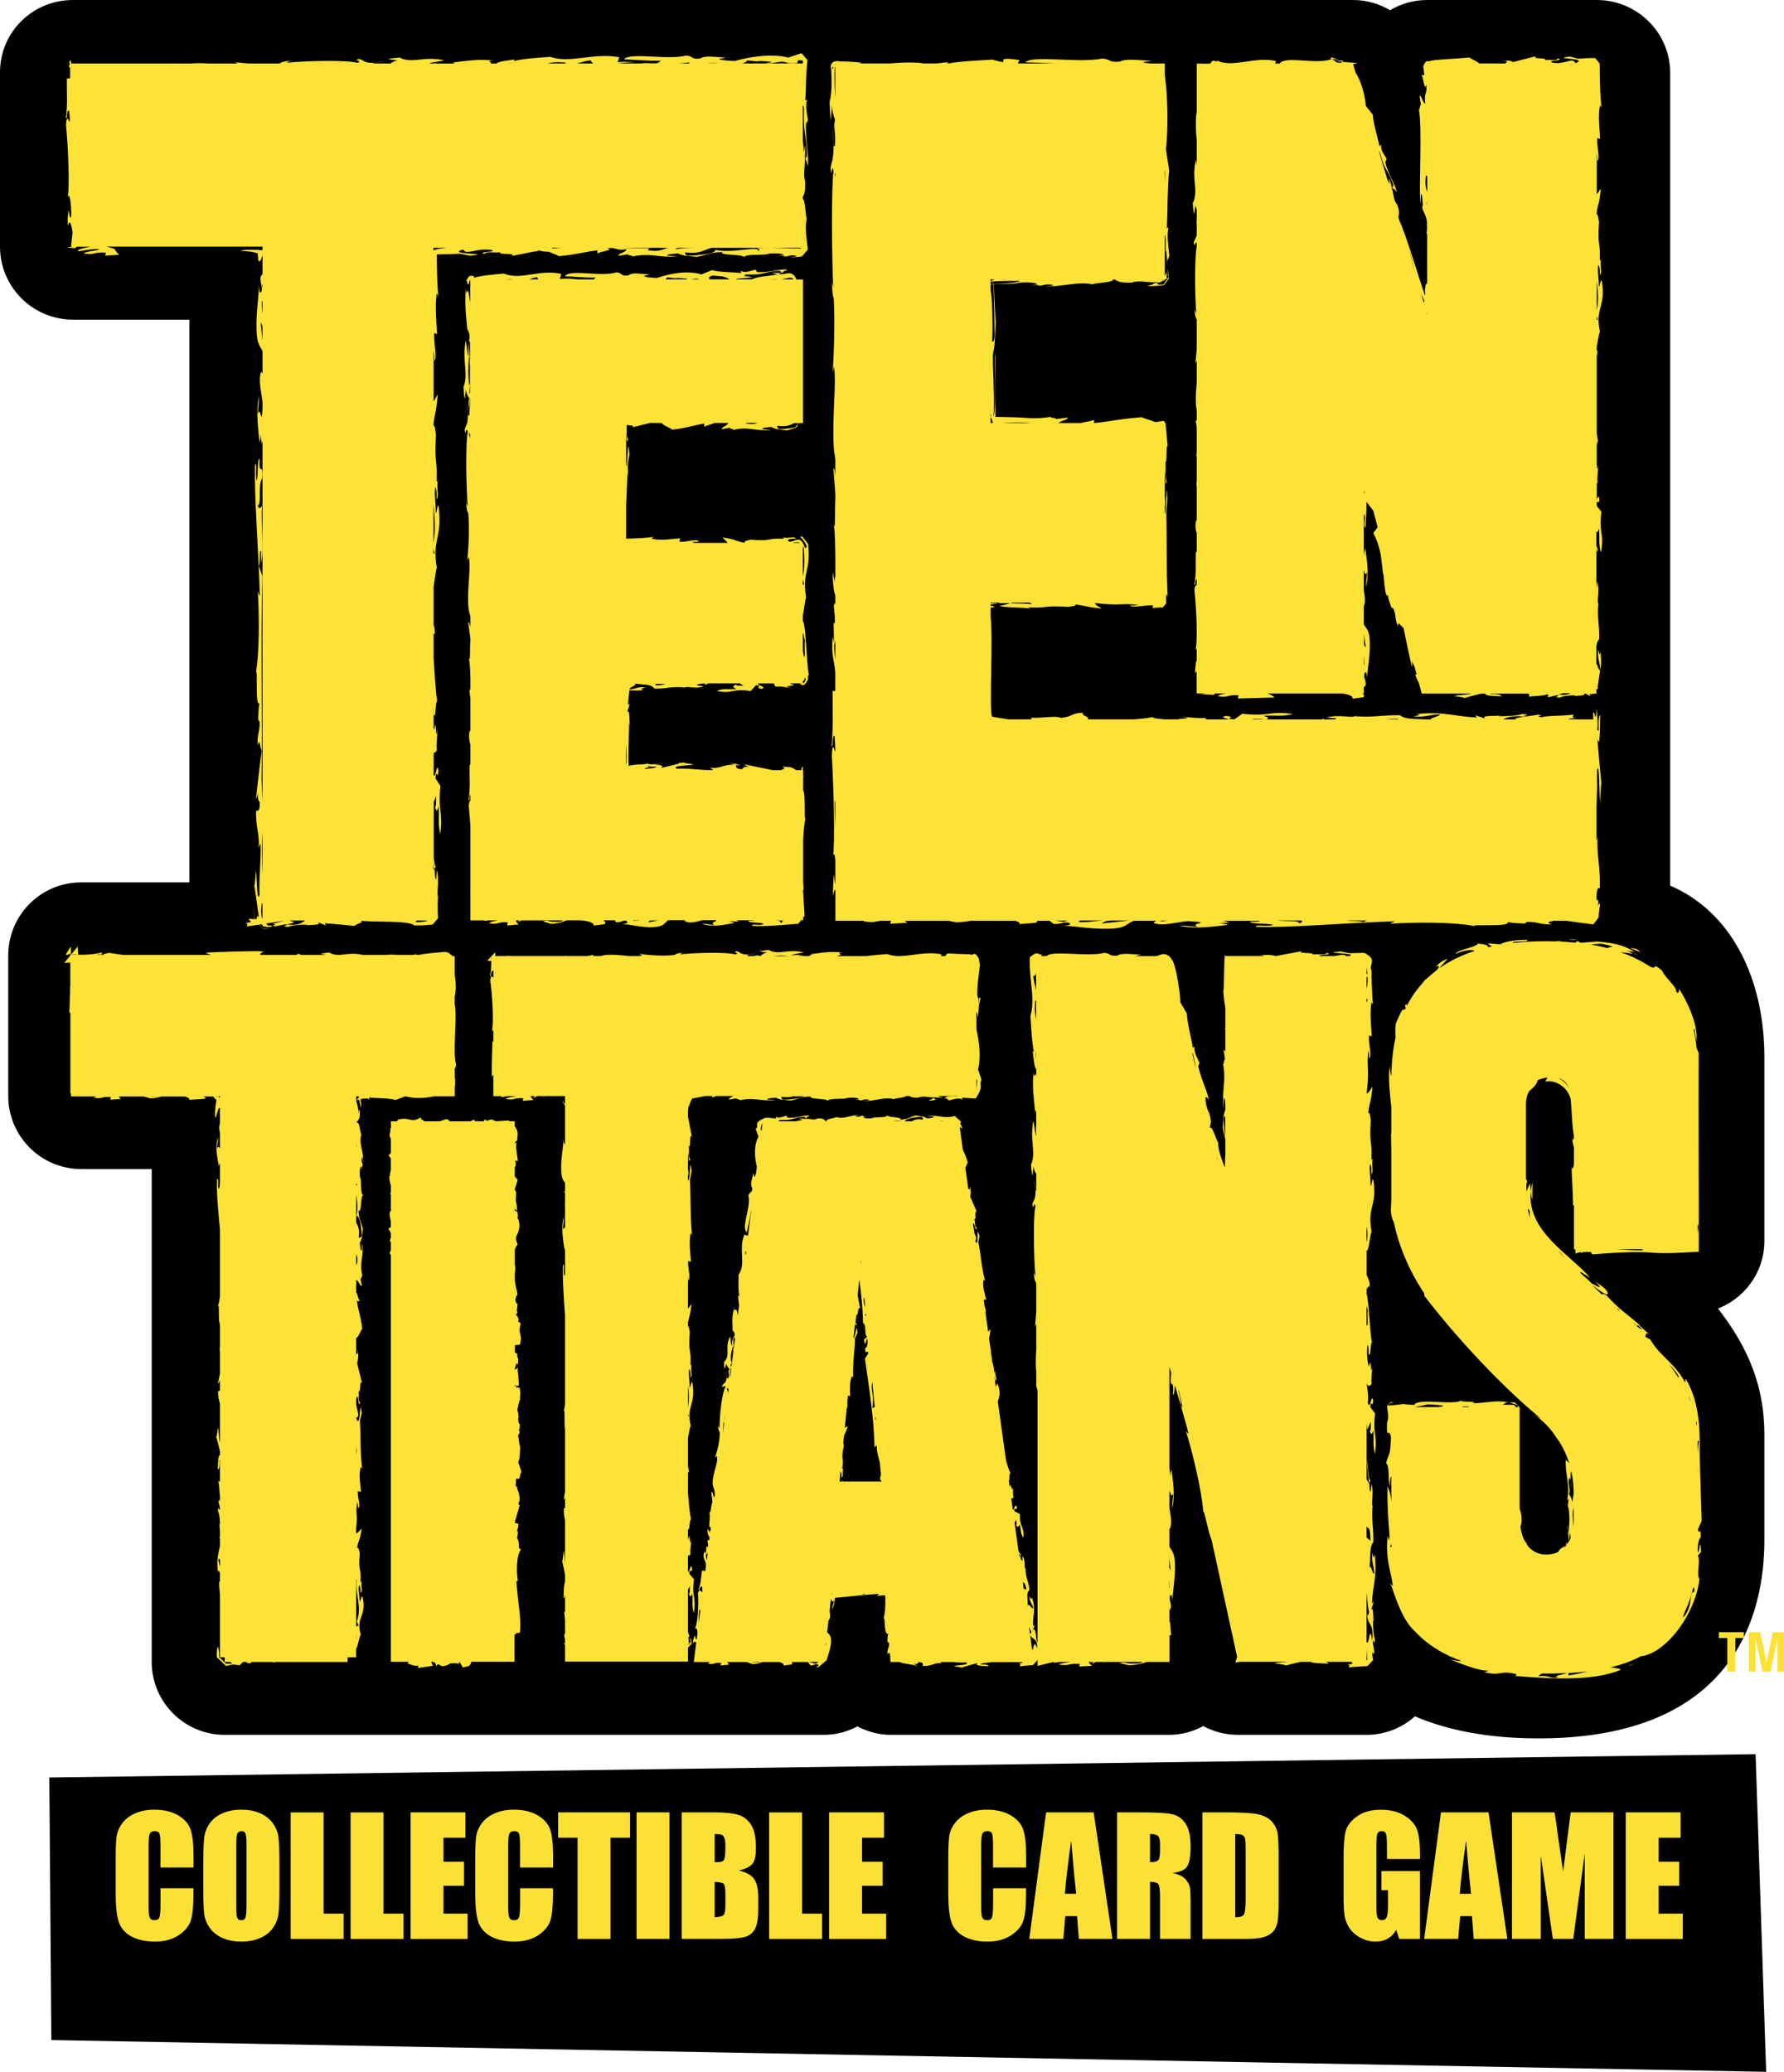 <?xml version="1.0" encoding="UTF-8"?>
<svg xmlns="http://www.w3.org/2000/svg" version="1.1" viewBox="0 0 312.09 362.37">
  <defs>
    <style>
      .cls-1 {
        fill: none;
        stroke: #000;
        stroke-width: .84px;
      }

      .cls-2 {
        fill: #fde338;
      }

      .cls-3 {
        fill: #fbe136;
      }
    </style>
  </defs>
  <!-- Generator: Adobe Illustrator 28.6.0, SVG Export Plug-In . SVG Version: 1.2.0 Build 709)  -->
  <g>
    <g id="Layer_3">
      <g>
        <polygon points="8.63 310.89 8.98 356.81 308.97 362.37 307.12 306.81 8.63 310.89"/>
        <path d="M144.15,303.01c2.12,0,4.11-.58,5.85-1.53,1.75.95,3.72,1.53,5.83,1.53h48.72c2.17,0,4.18-.61,5.95-1.59,1.81,1.02,3.88,1.59,6.06,1.59h22.5c3.24,0,6.19-1.26,8.39-3.31,5.44,2.38,12.51,3.93,21.74,3.93,33.99,0,39.05-21.49,39.05-34.29v-18.42c0-8.01-2.52-14.86-8.38-22.24,4.86-1.66,8.38-6.21,8.38-11.63v-32.13c0-13.84-5.85-25.34-16.48-29.74V12.75c0-6.83-5.61-12.33-12.43-12.33h-29.66c-2.38,0-4.61.69-6.49,1.86-1.91-1.18-4.12-1.86-6.48-1.86H12.78C5.94.42.42,5.83.42,12.65v30.48c0,6.82,5.52,12.36,12.36,12.36h20.77v99.26H14.2c-6.81,0-12.34,5.53-12.34,12.36v24.58c0,6.82,5.54,12.36,12.34,12.36h12.76v86.61c0,6.82,5.53,12.35,12.35,12.35h104.84"/>
        <path class="cls-1" d="M144.15,303.01c2.12,0,4.11-.58,5.85-1.53,1.75.95,3.72,1.53,5.83,1.53h48.72c2.17,0,4.18-.61,5.95-1.59,1.81,1.02,3.88,1.59,6.06,1.59h22.5c3.24,0,6.19-1.26,8.39-3.31,5.44,2.38,12.51,3.93,21.74,3.93,33.99,0,39.05-21.49,39.05-34.29v-18.42c0-8.01-2.52-14.86-8.38-22.24,4.86-1.66,8.38-6.21,8.38-11.63v-32.13c0-13.84-5.85-25.34-16.48-29.74V12.75c0-6.83-5.61-12.33-12.43-12.33h-29.66c-2.38,0-4.61.69-6.49,1.86-1.91-1.18-4.12-1.86-6.48-1.86H12.78C5.94.42.42,5.83.42,12.65v30.48c0,6.82,5.52,12.36,12.36,12.36h20.77v99.26H14.2c-6.81,0-12.34,5.53-12.34,12.36v24.58c0,6.82,5.54,12.36,12.34,12.36h12.76v86.61c0,6.82,5.53,12.35,12.35,12.35h104.84Z"/>
        <g>
          <path class="cls-2" d="M91.15,270.95s-.18-.07-.36-.14c0-.04,0-.11,0-.11,0-.06,0-.12,0-.18,0-.59-.07-1.13-.34-1.52.04-.17.09-.37.09-.37l.07-.75s-.09-.06-.18-.14v-.02c.13-.27.24-.56.24-1.11v-.1s-.31-.09-.63-.18h0c0-.05.02-.13.04-.16.02.02.1.04.1.06l-.05-.1s-.02-.04-.03-.05c.14-.49.47-1.61.47-1.61l.34-1.2s-.15-.12-.23-.2l.2-.67c.01-.12.01-.24.01-.33,0-.58-.16-1.03-.29-1.36-.09-.26-.14-.39-.14-.5,0-.03,0-.07.02-.1,0,0-.16-.13-.27-.21.02-.31.07-1.26.08-1.28.29,0,.57.01.57.01l.19-.86.18-.3-.12-.39s-.24-.73-.45-1.33v-.05c.22-.39.26-.98.28-1.55,0,0,.01-.42.03-.6h.04s-.03-.15-.03-.23c0-.22.02-.44.02-.44,0,0-.08.03-.08.03-.04-.22-.08-.44-.08-.44l-.12-.94s-.06-.24-.11-.48c.06-.08.12-.12.17-.24l.14-.28s-.12-.4-.14-.43c.11-.22.14-.49.15-.63l.02-.34s-.09-.11-.18-.19c-.04-.09-.12-.42-.12-.83v-.1l.08-.04-.04-.35c0-.19-.03-.42-.09-.62,0,0,.04-.04.04-.04,0,0-.11-.18-.19-.3l.03.03.24-1.14c.07-.22.14-.46.19-.71.03-.03.11-.05.11-.05,0,0-.04-.12-.07-.25.03-.22.07-.44.07-.72,0-.33-.03-.7-.12-1.12h-.6c.02-.12.05-.18.11-.21,0,0,.04-.02.04-.03h-.38v-.11s.05-.02.07-.02c.15-.02.26.04.36.1.1-.05.28-.15.28-.15l-.03-.4-.1-1.41c-.04-.28-.09-.51-.09-.79,0-.14.02-.31.05-.5,0,0-.33.25-.54.42v-.23c.11-.38.27-.94.27-.94.13.06.21.26.21.37l.03-.19c.04-.15.07-.38.07-.62,0-.27-.08-.58-.21-.9.05-.08.13-.2.13-.2,0,0-.3-.21-.5-.36v-1.25c.33-.05.88-.11.88-.11.13-.43.17-.77.17-1.07,0-.33-.06-.59-.14-.86-.04-.18-.09-.33-.09-.57,0-.18.02-.41.09-.72l.11-.51-.45-.31c0-.05.04-.12.04-.16l.05-.21-.08-.2c-.1-.38-.27-.52-.45-.59.03-.03.09-.06.11-.09l.21-.31s-.07-.24-.11-.37c0,0,.06-.44.06-.44l.08-.73s-.16-.02-.23-.04v-.04c-.03-.14-.08-.37-.19-.57.06-.15.1-.34.12-.47l.05-.22c.1-.09.22-.21.22-.21l-.07-.61c-.15-.34-.27-1.07-.36-1.74,0,0-.03-.08-.04-.2v-1.09l.09-.87c0-.08,0-.14,0-.21,0-.24-.04-.42-.09-.56v-2.55c0-.06.04-.1.05-.17l.18-.47.28-.35-.17-.41c-.09-.29-.14-.49-.14-.66,0-.25.09-.42.22-.68.17-.36.39-.83.39-1.55,0-.17-.01-.38-.05-.6-.04-.2-.12-.5-.28-.75.02-.1.06-.19.06-.3,0-.14,0-.27-.03-.34-.02-.1-.02-.16-.02-.21,0-.05,0-.08.02-.13,0,0-.25-.15-.52-.3v-.35l.37.49c.01-.19.02-.35.02-.49,0-.46-.05-.74-.13-1.01-.03-.14-.07-.28-.07-.57,0-.2.03-.49.06-.91l.02-.19-.1-.36c-.05-.13-.12-.2-.17-.3v-.03c.05-.14.1-.29.1-.29l.42-1.36s-.31-.34-.52-.59v-1.55c.11-.17.19-.36.19-.56,0-.26-.05-.48-.09-.66.22.04.45.08.45.08l-.19-1.43c-.09-.56-.19-1.33-.03-1.81,0,0-.16.06-.34.11v-.05c.24-.28.51-.56.51-.56-.04-.07-.06-.1-.06-.18,0-.05.02-.13.03-.25.02-.18.05-.35.05-.55,0-.4-.12-.87-.53-1.39v-.86h-.88l-.15-.12-.66.02s-1.01.06-1.45.1h-.16c-.18-.09-.72-.32-.72-.32l-.16.04c-.22.04-.46.1-.67.22-.15-.13-.36-.29-.36-.29,0,0-.1.17-.19.36h-.93c-.06-.01-.11-.04-.16-.04l-.17-.02s.06.03.1.06h-.35l-.19-.29s-.3.13-.65.29h-3.59l-.31-.3-.36-.06-1.1.36h-2.69l-.31-.29s-.12.04-.19.07c-.03-.21-.06-.43-.06-.43l-.7.28c-.53.25-.85.18-1.33.06-.42-.09-.95-.21-1.67-.06,0,0,0,.11,0,.13-.09-.08-.19-.16-.19-.16l-.38.39s-.01,0-.01.01h-1.01v1.15c-.07.1-.11.22-.11.31,0,.04.03.07.04.12-.02.12-.05.24-.05.24l-.12.68.06.16.17.41v2.42l-.02.09-.39.37.4.53v2.22h-.07s0,.22-.01.36c-.02,0-.11.05-.11.05,0,0,.04.22.1.4-.03,0-.16.02-.16.02,0,.07,0,.15,0,.22,0,.54.13,1.03.24,1.42,0,.01.01.03.02.04v1.23l-.1.24s.05.05.1.12v2.93c-.08,0-.14.02-.14.02-.05.16-.06.33-.06.49,0,.34.08.71.16,1.09.02.04.02.09.03.15v1.01c-.17.13-.43.34-.43.34l.3.41.12.32.02.02v.72l-.21.73h.21v1.37c-.03.11-.03.22-.07.3l-.14.35s.09.16.21.36v8.64h-.02s.02.02.02.02v62.46h3.14c-.1.14-.22.3-.22.3,0,0,.21.06.4.13h0s.03.01.03.01l.49.17c.46.15.73.12.98.02-.03.24-.06.46-.06.46l2.59-.39s-.19-.46-.29-.71h.23c.17.09.33.17.33.17,0,0,.06-.06.09-.09.12.29.26.67.26.67,0,0,.15-.16.28-.34.17.09.69.37.69.37h.16c.58-.05.98-.26,1.31-.49.16,0,.84-.03.84-.03.39-.02.67.14.71.19-.03-.04-.07-.16-.07-.28,0-.02.02-.06.02-.08h.14c.15.24.55.91.55.91l1.01-.23.11-.07c.21-.17.33-.42.35-.7h7.56v-4.7s.09-.04.14-.08c.08-.06.1-.15.15-.23.05,0,.1.02.16,0l.5-.07.05-.57c.02-.24.03-.48.03-.74,0-1.2-.18-2.75-.38-4.35,0,0-.27-2.59-.33-3.25.1-.08.27-.19.27-.19-.1-.61-.16-1.34-.16-2.07,0-1.09.12-2.16.38-2.76l.31-.71"/>
          <path class="cls-2" d="M180.56,288.57l-.35-2.58c.41.86,1.24.41,1.26,2.28-.77-1.7-.51.2-.91.3M151.15,278.9c-.07-.08-.19-.11-.35-.14h.54l-.2.14ZM144.57,287.76s-.06-.09-.09-.12l.04-.35.05.48ZM142.63,290.99l-1.11-.32h1.67c-.15.1-.32.22-.56.32M132.22,290.7c-.35.05-.55,0-.71-.04h1.47c-.19.06-.45.1-.76.04M122.35,281.44c.03.15.1.21.17.24l-.27,2.12c-.03-.76-.03-1.54.1-2.37M123.5,271.93l.31-.31-.17,1.29c-.08-.25-.14-.56-.14-.99M126.57,248.57l.1.57-.21,1.58c.05-.73.09-1.44.11-2.15M126.91,247.23l-.17,1.32c.02-.49.09-.92.17-1.32M127.45,242.95l-.08.72c-.05-.29-.12-.61-.23-.93l.32.21ZM127.94,239.15l-.24,1.85c-.06-.61-.05-1.24.24-1.85M127.9,238.2c-.11-1.08,0-1.7.32-2.71.21-.05.02.49.03.82.07-.1.08-.22.09-.35l-.37,2.97-.19.08c.06-.4.2-.54.26-.95l-.14.15ZM128.32,234.2c.16-.35.23-.27.27-.14l-.24,1.8c.02-.46-.13-1.08-.04-1.66M130.38,218.9c.06,0,.1-.03.16-.03l-.1.68c-.05-.21-.07-.41-.06-.65M133.08,197.44c.09-.52.19-.84.31-1.01l-.18,1.4c-.05-.07-.1-.19-.13-.39M136.52,195.88c2.41.1,1.92-.38,4.17-.54,1.15.65-2.24.02-.26.54-.52.11-.96.17-1.38.24h-2.72c-.18-.07-.18-.15.19-.24M153.72,196.06v.06h-.07s.03-.04.07-.06M157.76,196.12h-1.57c.52-.07,1.07-.09,1.57,0M161.12,195.32c.42.14.32.38.32.51-1.04-.17-1.49.03-1.94.29h-1.2c.11-.47,1.75-.74,2.83-.79M165.07,196.12h-.77c.2-.04.46-.05.77,0M147.46,259.14c-.05-.22-.12-.15-.23,0h-.33v-.4c.03-.3.07-.77.14-1.34.19.13.23.59.13,1.04.54-.25,0-.89.44-1.72-.06.07-.18.38-.27.12.35-2.14-.3-1.25.29-4.01-.04-.18-.07-.34-.1-.47.04-.43.08-.86.13-1.31.17-.32.27-.42.65-1.62-.12.03-.3.19-.53.34.11-1.08.23-2.22.33-3.41.18-.18.15-.57.11-1.02.04-.41.08-.84.11-1.25l.39.12c0-.89-.18-2.45.32-3.53l.23.28c-.16-2.29.29-4.91.29-6.86l.44-.99c-.1-2.11-.33.68-.69,1.02.1-.99.19-1.97.28-2.9.01.39.03.79.3.4-.45-.38-.06-.81-.11-1.63.44.22.23-1.67.69-1.12l-.43-2.29c.05-.45.08-.89.12-1.32.06-.29.08-.61.1-.91.02-.21.04-.4.06-.59.33,2.36.63,5.27.65,7.61.66.29.16,2,.73,2.46-.2.09-.35.34-.56.42.31,2,.31-.49.59-.02.16.88-.15,1.61-.39,1.55.09,1.45.18.16.59.85l-.62.99c.62,4.47,1.61,10.38,1.67,15.53l.39-.42c-.02,1.16.3,2.1.54,3.02.08.86.14,1.57.2,2.11-.03.25-.1.51-.18.77l.29.48h-6.77ZM150.67,220.89s-.05.02-.07.02c.03-.26.04-.44.05-.49,0,.05,0,.22.02.47M153.16,247.76c.01.17.03.34.05.51-.05-.02-.08-.03-.15-.02.03-.2.07-.36.1-.49M151.48,229.82c0,.12.02.27.03.42-.07-.07-.13-.16-.21-.31.08-.04.13-.08.18-.11M151.13,227.05c.02-.08.05-.11.07-.13.05.55.11,1.11.16,1.72-.17-.45-.34-.96-.23-1.59M145.56,278.85s-.05-.03-.08-.03v-.05h.17s-.07.06-.09.09M152.58,241.76s.01.06.03.08c.13,1.44.27,2.85.41,4.24-.13.09-.27.18-.41.18.37-2.74-.34-2.74-.03-4.5M178.45,272.28c-.05-.07-.1-.12-.17-.16l-.07-.53c.08.23.17.46.23.69M179.56,278.02l-.47-.14-.15-1.1c.21.03.41.06.62,1.23M180.42,285.42c-.06.15-.12.44-.24.29l-.16-1.18c.12.32.26.62.41.9M181.59,289.64c.2-.74.17.45.36-.29l-.43-.94c-.04-.74.42.7.3-.44-.18-.11-.52-1-.62-1.88l.14.24c-.22-.66-.21-1.65-.66-1.24l.37-.86-.31.18c-.15-1.89.57-2.68-.22-5.03-.03.58-.29.09-.39-.22-.09,1.05.43,1.2.63,2.15-.3.16-.86-1.12-.99-.43.12-1.2-.38-2.18.34-2.79-.16-1.54-.68-2.04-.71-3.63l.14.02c-.6-.2.07-1.28-.68-2.35v.83c-.24,0-.31-.39-.42-.94q.09.05.17-.15c-.16-.05-.32-.33-.45-.67l-.68-4.89.29-.51c.02.49.18.94-.05.93.36.56.49.27.67-.12.29,1.24.07,1.47.64,2.38.21-2.16-.71-1.7-.6-4.15l-.98-.54c-.04-.98.4.22.45-.72-.36-.75-.41.49-.71.53l-.28-1.97c.19-.05.37-.19.42-.29-.21-.35-.06-1.24-.15-1.87-.1,1.6-.39-1.19-.55.13l-.15-1.16c.23-.1-.03-1.1.29-1.34-.28-.46-.53-1.31-.78-2.17l-1.43-10.3c.19-.67.49-1.29.16-2.52-.33-1.13-.39-.33-.52,0l-.25-1.83c.09.19.15.47.14.76.49-.37-.17-.88.07-1.78-.06.09-.1.41-.24.18-.06-1.03-.2-1.34-.32-1.68l-.28-1.99c0-.11,0-.21,0-.31-.02-.05-.04-.08-.05-.13l-.25-1.78c.08-.26.15-.52.24-1.55-.1.05-.23.22-.4.4l-.47-3.35c.15-.22.01-.65-.15-1.12l-.15-1.14.43.03c-.19-.88-.71-2.37-.46-3.51l.28.21c-.64-2.21-.77-4.85-1.19-6.74l.2-1.08c-.64-2.37-.02,1.76-.65,1.11l-.06-.42c.29-.25.06-.66-.18-1.23l-.23-1.61c.26-.49.36,1.54.68.74-.52-.28-.23-.8-.46-1.57.47.12-.14-1.69.44-1.25l-1.18-2.73c.2-.48.07-1.3-.08-1.89.09.69-.06.67-.23.62l-.52-3.72c.17-.38.33-.84.43-.89-.26-.94-.58-1.64-.88-2.3l-.21-1.53.11-.02s-.08-.06-.12-.11l-.32-2.32c.14.15.28.27.46.25l-.41-1c.13.15.15-.02.17-.19-.59-.52-.89-.77-1.03-.87.04.01.07,0,.02-.12-2.02.61-2.81-.24-4.91.04l1.16.08c0,.28-.67.25-1.18.34-.57-.39-.89-.34-1.98-.52-.91.22-1.42.73-2.67.72.27-.53-2.07-.29-2.3-.74-.26.54-2.42.19-2.6.49-.67.12-1.58.06-1.57-.22.1-.02.3-.07.51-.1l-.66-.02.11-.11c-.59-.01-.59.38-1.36.11.01-.14.42-.14.76-.19-1.58-.09-2.77.8-4.08.33-.24.23-1.8.27-1.73.72h-.16c-.27-.24-.34-.53-1.44-.46-.77.47-1.49-.18-2.5.13,1.35-.5,0-.14,1.17-.62-.9-.19-2.25.45-3.83.36-.16-.12-.16-.26-.32-.36-.59.16-1.26.55-1.83.16l.07.34c-.54-.09-1.18-.11-1.83-.15-2.47.98-.93,1.35-1.73,1.96l.49,1.37c-.89,1.57-.66,3.79-.29,5.25l-.14,1.13c-.11.38-.23.68-.3.66-.05-.15-.11-.41-.16-.72-.16.93-.69,2.03-.2,2.62.02.98-.49.64-.68,1.35.51,2.04-1.35,5.65-.26,6.4.12-.8.56-2.27.72-3.8,0,.05.02.08.03.1l-.56,4.34-.61-.22c-1.12,2.51.33,5.1-1.03,6.99-.01,1.22-.11,2.84.14,3.76l-.22-.12c.01.38.05,1.22.17,1.64l-.23,1.87c-.04-.32-.1-.65-.25-1.02-.15-.19-.41.59-.36-.31-.51,1.55-.32,2.88-.27,4.36l.06-.39c.76,1.26-.33.83-.19,2.73-.31-.53-.18-1.33-.35-1.67-.99,2.04.12,3.12-.97,4.4v-.16c-.14.3-.05.88-.04,1.38.15-.14.27-.6.4-.92,0,.5.38.8.53.99-.48.49.1.75-.22,1.59-.42.26-.25-.76-.39-1.11l.1,1.07c-.1.95-.52.89-.79,1.34.16.84.27-.45.57.26-.59.93-1.05,5.06-1.02,7.26-.04-.4-.33-.19-.18-.94-.12.3-.08,1.45.21,1.49.04,1.47-.39,3.27-.84,4.59l.33-.36c.34,1.19-.75,2.81-.74,4.86v-.06c-.02.66.61,1.3.3,2.48-.29-.38-.18-1.02-.53-.99l.21,1.83c-.27.27-.27,2.31-.58,1.6.36,1.07-.34,3.07.3,2.72l-.07.61c-.08.06-.16.09-.16.35l-.31-.7c-.16.58.07,1.31.32,1.51l-.07.55c-.04-.08-.14-.09-.31.05-.07.06.24.6.04,1.15l-.22-.12-.09,1.29-.23-.44c-.53,1.36.25,1.41.25,2.49l-.1.79c-.02.06-.02.08-.03.16l-.57-.09c-.22,1.44-.14,2.17-.65,3.39,0,0,.28.04.21-.2.06-.24.34-.52.47-.34.16,2.23-.29-.38-.74,1.11.14,1.89,0,5.45-.61,6.41.31-.55.49-.12.53.52l-.14,1.14c-.19.14-.22-.49-.35-.67-.13.47-.33.84-.31,1.34.23-.32.43-.32.58-.07l-.43,3.38h2.96c-.22.06-.41.14-.56.25,1.38.32.86-.24,2.38-.1l-.08.45,1.47-.15c-.17-.19-.26-.34-.3-.45h.35s-.03.06-.03.1c.03-.03.08-.06.12-.1h2.97-.02l1.06.37c.66-.02,1.19-.19,1.62-.37h3.02c.57.15.9.42.72.62l1.39-.19c.21-.11.19-.27.05-.43h2.86l.41.56c.52.19,1.06-.49,1.39-.05.18.26-.36.32-.74.39.21-.05.47-.02.75.01h.01c-1.29,1.12,1.75-1.5,1.45-1.24h0v-.03s.01-.04.01-.04l.03-.11.06-.22.16-.46c.2-.66.44-1.41.5-2.24.09-1.14-.33-1.41-.68-1.78l.23-2.04c.39-.41.31-1.07.19-1.7l.23-2.09c.1.16.19.75.57.28-.1.63-.24.65-.38,1.52.38-.59.49-1.31.5-1.98,2.29-.21,4.91-.52,7.28-.68h.47l-.39.34c.43-.06.92-.1,1.43-.13.06.33.1.66.04.7.04,1.29-.04,2.52-.3,3.36.35-.41,0,3.02.81,2.66-.15.53-.11.68-.14,1.42l.28.19c.06,1.04-.36.89-.26,2.09.17-.46.3-.37.44-.16l.08,1.43h1.6c1.07.43,2.15.32,3.06.73-.1-.11-.22-.23-.64-.39.84.11.7-.2.93-.33.82-.02.74.43.7.67,1.52.13,2.2-.72,3.33-.44l-.26-.24h2.27c.69.06,1.4.13,2.21.06.84.48-1.42.43-2.13.64.34.1,1.09.13,1.33.29.74-.26,1.98-.59,2.9-.83-.88.57,1.32.54,1.9.57-.09-.24-.53-.34-1.44-.3.11-.31,1.29-.26,1.83-.42,0,0-.01,0-.03,0h5.49c.05.11-.04.22-.68.23.51.06.3.3.26.53.65-.12,1.14-.15,1.57-.18l.62-.06h.07s.04-.02.04-.02h.03c.59-.66.88-.97.99-1.11l-.05-.15-.13-.26Z"/>
          <path class="cls-2" d="M62.31,200.93v-1.2c.04.4.04.79,0,1.2M62.51,207.23c-.09,0-.15.03-.2.09v-.21c.07-.06.13-.05.2.11M63.29,216.07c-.16.5-.39.39-.54.39.21-1.48-.12-1.97-.44-2.62v-4.89c.16,1.1.36,2.55.03,3.73.57-.18.88,2.01.95,3.39M62.41,221.2l-.1-.06v-1.82c.18.43.29.91.1,1.88M62.85,195.02c.04.24.07.32-.05-.13.02.06.04.09.05.13M62.35,252.84s-.03.03-.05.05v-.16s.03.08.05.11M62.31,254.34v-1.07s.04.03.05.07c.03.37,0,.71-.05,1M62.31,256.39v-.16s.03.05.04.09l-.04.08ZM62.38,276.26c-.24,2.86,1,4.81.03,7.34l.39.88c-.11-.25-.3-.11-.49-.01v-8.13l.07-.08ZM62.31,286.79v-.97c.05.35.04.69,0,.97M38.49,191.96h-.05c-.09-.08-.19-.15-.28-.21h.28s.04.03.05.04v.17ZM37.97,191.76v.07s-.31-.07-.31-.07h.32,0ZM26.99,191.77c-.3.02-.51.02-.68-.02h1.42c-.2.04-.46.04-.75.02M38.49,274.03c-.1-.39-.25-.78-.29-1.41.1-.04.2.06.29.22v1.19ZM79.55,186.89c.11-.14.21-.31.25-.66-.16-.49-.23-1.22-.25-2.08v-1.48c.05-2.55.31-5.55,0-6.96v-1.44c.3-1.32.17-2.58,0-3.81v-3.23h-.49v-.22h-.19c-.25-.33-.62-.54-1.24-.51-1.36.13-3.14.25-4.34.51h-.43l.06-.09c-.19.02-.42.05-.71.09h-2.74c-.67-.06-1.32-.05-1.94,0h-4.11c-2.72-.63-3.92.54-5.73-.34l.2-.03c-.41-.09-1.14.07-1.77.16.16.09.56.14.93.21h-4.4c-.1-.07-.22-.14-.38-.18-.34.08-.4.13-.34.18h-6.42c0-.21.2-.42.64-.6-1.1-.16-9.07.11-10.17.22.16.12.56.26.9.38h-15.38c-.86-.11-1.67-.24-2.38-.35-.66.09-.98.21-1.1.35h-1.04c.12-.04.24-.07.35-.08.54.21.53-.33.53-.33-1.43.33-2.56.39-3.74.39h-.44c0-.09-.01-.16-.01-.25l-.05-.92-.02-.26h0c-.94,1.13,1.68-2.05-1.15,1.39l.84-.05v.07l-.85-.02s-.02.03-.03.05h-.11v.13c-.31.35-.63.77-1.05,1.28h.04s.05-.01.05-.01h.11s.44-.03.44-.03c.13-.01.27-.01.41-.01v4.02c-.05.37-.06.85,0,1.55v.08l-.04-.38-.12,3.52.17-.06v14.16h.11v.52h4.47c-.19.05-.36.12-.5.21,1.74.31,1.09-.24,3.01-.09l-.11.45,1.84-.14c-.19-.18-.29-.31-.36-.42h4.37l1.19.33c.78-.02,1.4-.16,1.91-.33h4.08c.62.17.95.39.75.59l2.78-.2c.25-.1.05-.24-.3-.39h1.74l.46.54s.08.01.12.01v.05c-.15.83-.29,1.79-.24,2.82.04,1.34.46-1.77.85-1.39v.72s-.05-.06-.06-.09l.06.38v1.72c-.2.47-.13,1.04,0,1.63v2.73c-.11-.25-.26-.53-.51-.06.01-.79.16-.83.2-1.92-.68,1.74-.05,3.92.11,5.03.07-.32.25-.4.2-1.01v3.88c-.03.48-.06.96-.2,1.12-.35-.63.14-1.82-.31-1.72-.14,2.11.19,5.42.51,8.83v11.7c-.08.65-.19,1.22-.34,1.69.31-.39-.03,2.47.34,3.2v3.84c-.04.22-.06.49-.05.86.01-.04.03-.08.05-.12v4.04c-.13.64-.25,1.26-.37,1.8.1-.1.23-.25.37-.67v1.88c-.11,0-.23,0-.32,0-.06.94.15,1.63.32,2.23v6.83c-.17-.48-.19-2.01-.34-2.62-.12.41-.14,1.31-.31,1.6.19.63.44,1.6.65,2.51v.72c-.37-.1-.35,1.91-.38,2.51.26-.12.37-.64.32-1.72.02,0,.05.04.06.07v3.73c-.09-.01-.17-.07-.27-.08.21,1.18.17,1.94.27,2.65v.93c-.09,0-.03-.65-.26-.02l.26,1.12v.32c-.09.35-.29-.99-.35.27.17.17.38,1.31.34,2.42l-.1-.33c.06.48.05,1.07.11,1.41v.96l-.14.27.14-.07v1.42c-.28,1.36-.65,2.4-.34,4.64.1-.63.26-.19.34.17v1.33s-.07.1-.13.14c-.02.89.06,1.52.13,2.12v2.4l-.09-.04s.06.08.09.1v8.6h.82v.82h.94c.08.1.26.18.47.28-.4.02-.74.03-1.02.02h-.17c.16.14-.72-.68-1.17-1.12v-.53c0-.4-.05-.78-.27-1.37-.14.64-.18,1.1-.17,1.49l.02.25v.13s.01.03.01.03c.24.23,2.86,2.71,1.58,1.51h.04l.06-.02.47-.09c.62-.1.26-.22,1.83,0l.59-.58h.68c-.07.08-.06.17.43.24.38-.08.41-.16.3-.24h3.49c.33.04.68.08.98.08-.2-.03-.33-.05-.43-.08h3.5s.04.02.05.04c.04-.02.1-.03.14-.04h9.16v-.82h1.48v-1.52c.29-.18.54-2.07.82-2.43-.84-3.01.8-3.04.45-5.92-.26-1.8-.42.19-.65.08,0-1-.3-1.99-.11-2.78.23.11.32.71.26,1.3.55-.39-.07-1.1.27-2.18-.05.1-.15.49-.26.19.12-2.67-.43-1.5-.13-4.96-.15-.5-.15-1-.49-.91.44-1.97.44-.98.83-3.35-.19.09-.58.71-.99.82v-.84c.36-2.5-.19-2.75.24-4.67.02.24.14.52.08,1.1.62-.29-.12-1.8,0-2.98l.54.11c-.09-1.09-.44-2.98-.04-4.36l.26.3c-.41-2.78-.23-6.05-.42-8.43l.33-1.28c-.4-3.3-.17,3.25-.98.85.98-.35-.32-1.7.07-3.55.39-.89.2,1.88.65.89-.5-.4-.15-.99-.29-1.98.47.21.07-2.09.6-1.47l-.87-3.51c.27-.57.22-1.58.16-2.33,0,.83-.14.83-.32.74v-2.79c.28.15.87-1.47,1.07-1.56-.22-2.09-.71-3.29-.94-4.89l.52.02c-.27-.27-.46-1.45-.64-1.53v-1.19c.04-.18.05-.41,0-.76v-.21c.5.15.57,1,1.01,1.02l-.28-1.3c.21.4.19-.79.39-.38-.64-2.4.25-3.37-.03-5.86l-.1,1.38c-.3,0-.27-.8-.35-1.4.42-.69.36-1.07.54-2.36-.23-1.1-.76-1.71-.76-3.21.57.33.3-2.46.78-2.74-.56-.33-.19-2.88-.53-3.09-.11-.81-.05-1.89.25-1.88.02.12.07.35.1.6l.02-.79c.07.06.11.04.12.13.01-.71-.39-.71-.12-1.62.16.01.14.52.21.91.09-1.89-.85-3.32-.35-4.87-.25-.33-.28-2.5-.87-2.02.17-.48.51-.44.59-1.25,0,.02.02.04.03.04,0-.05-.02-.11-.02-.18.01-.14.01-.31,0-.5.01-.41.02-.72-.1-.24-.1-.11-.1.05-.07.27-.01.08-.03.14-.05.24.04-.83-.24-1.6-.4-2.25v-.78h.41c.01.1.03.17.03.26-.15.14-.25.25-.34.33,0-.02,0,0-.1.1h.03c.15-.03.31-.07.46-.12.03.12.05.24.08.35.08.33.16.66.25,1.16.02-.36.02-.67.06-.92-.07-.04-.12-.19-.12-.66.53-.15,1.07-.23,1.56.03l-.09-.34c1.35.18,3.23.06,4.68.44l1.67-.64h.06c1.54.46,3.42.33,5.03,0h3.57v-1.53c.07-.63.12-1.26,0-1.73v-1.61Z"/>
          <path class="cls-2" d="M12.4,166.95v-1.41c-1.94,2.78.07.78-.12,1.41h.16s0,0,.01-.01h-.05"/>
          <path class="cls-2" d="M170.82,190.7v-2.06c.03.09.08.25.12.44-.07.76-.09,1.28-.12,1.62M137.15,192.35c-.55-.14-.44-.37-.43-.51.99.12,1.57.06,2.04-.09h1.9c-.56.34-2.32.55-3.51.59M120.36,246.07v-3.84c.14,1.28.25,2.51,0,3.84M120.36,247.66v-.37l.17.52c-.05-.13-.11-.17-.17-.15M120.42,286.68c-.02-.06-.03-.1-.05-.14v-.39c.02.18.03.36.05.54M128.54,167.17l-.03.05h-.11s.09-.03.13-.05M137.97,167.22h-2.64c.92-.14,1.69-.11,2.64,0M140.26,167.22h-.64c.16-.03.32-.04.49-.04.07.02.1.02.16.04M171.71,188.89l-.61-1.86c.55-2.16.18-5-.28-6.99v-2.91c.02-.07.04-.15.08-.13.05.21.13.56.22.99,0-.68.1-1.45.12-2.12l.31-1.4-.3.16c.04.35.04.71,0,1.05,0-.58-.04-1.08-.26-1.42-.15-1.38.34-4.45.43-5.48l-.19-1.14c-.86-1.5-.94-.37-1.47-.72l-2.64-.1c-1.65-.09-1.4-.13-1.74.4h-.77l.1-.3c-2.64-.55-5.11.27-7.33.3h-.05c-.74,0-1.44-.09-2.13-.35-1.1.09-2.44.19-3.57.35h-5.23c.21-.06.42-.14.65-.22.23-.17-.85-.31.35-.39-2.15-.29-3.89.07-5.86.32h.54c-.25.13-.43.22-.61.29h-.87c-.41-.11-.95-.3-2.19-.1.65-.37,1.74-.37,2.18-.55-2.88-.67-4.14.51-6.03-.35l.21-.03c-.43-.08-1.19.08-1.85.16.22.11.86.17,1.29.26-.62.07-.96.43-1.18.61h-.11c-.41-.2-.67-.09-1.05,0h-1.05c-.32-.34,1.01-.32,1.44-.51l-1.41.24c-1.31.02-1.29-.4-1.94-.58-1.08.27.65.18-.23.57-1.34-.43-6.94-.33-9.86,0,.53-.1.18-.35,1.22-.29-.42-.1-1.95.1-1.96.37-1.96.24-4.44.07-6.27-.18l.54.28c-.14.04-.29.07-.44.09h-1.89c-1.24-.11-2.69-.32-4.27-.16h.07c-.23.02-.46.09-.69.16h-1.41c.08-.05.12-.11.1-.2l-1.07.2h-3.74s.06-.06.14-.09c-.1.03-.21.07-.32.09h-9.44c-.37-.05-.62-.04-.8,0h-1.97c0-.09,0-.18.01-.27v-.27s.01-.12.01-.12h0c-.28.29-.51.53-.72.75l.02.53h-.04l.02-.52c-.29.3-.49.52-.62.65.08-.08.11-.11-.07.07h0s.12.01.12.01l.46.03c.05,0,.08,0,.13,0v.28c0,.74-.03,1.45-.2,2.36,0,0,.27.02.17-.34.03-.34.23-.78.39-.55.01.02.01.02.01.03v1.21c-.16-.22-.42-.72-.54.44.36,2.64.67,7.67.23,9.12.11-.4.21-.47.3-.37v2.14c-.05-.16-.1-.32-.15-.39-.04.69-.18,5.71-.1,6.39.08-.24.16-.36.25-.4v3.31h-.13s.13.02.13.02v.4h1.42c-.04.06-.05.1-.01.16.29,0,.65-.09,1.03-.16h1.54c-.57.15-1.4.19-1.85.48,1.81.31,1.14-.24,3.11-.11l-.1.45,1.9-.14c-.4-.35-.45-.55-.51-.69h.7c-.1.12-.18.22-.17.32.11-.11.49-.22.61-.32h1.23c-.14.07-.29.13-.24.16l.34-.16h1.58s.03,0,.03,0h1.93v1.41c-.18-.17-.33-.42-.39-.72-.08.19.12.56.39.99v5.26s0,0,0,0v1.48c-.18.01-.23-.6-.29-1.06.13,1.17-.46,3.19-.38,5.57.04,1.39.35,1.83.67,2.23v1.51l-.04-.03-.23.29.27-.17v2.04c-.03.26-.03.56,0,.85v3.53c-.09-.17-.2-.24-.36.16.02-.91.15-.94.18-2.21-.62,2.01-.05,4.52.1,5.79.01-.13.04-.23.08-.32v4.6c-.01.14-.05.24-.09.29-.3-.72.12-2.09-.26-1.99-.11,2.16.11,5.41.35,8.86v15.51c-.06.43-.12.84-.21,1.18.24-.41.03,2.14.21,3.3v10.86c-.08.52-.16,1.02-.25,1.48.06-.1.15-.22.25-.46v1.86c-.07,0-.13-.02-.19-.04-.06.89.06,1.56.19,2.16v7.71c-.07-.76-.1-1.91-.21-2.43-.1.48-.12,1.49-.28,1.82.15.61.33,1.51.49,2.39v1.34c-.24.31-.23,2.23-.25,2.85.12-.07.2-.3.25-.68v3.03s-.1-.05-.15-.05c.08.64.13,1.19.15,1.66v2.13s-.06.06-.15.31l.15.8v.56c-.12-.13-.1-.1,0,0v.19s-.04-.03-.05-.07c0,.03.04.04.05.07-.01-.02-.02-.03-.05-.07-.16-.18-.1-.08,0,0-.04-.1-.08-.18-.1-.12l-.03.05v.08s-.04-.02-.06-.05c.02.02.04.03.06.05.18.2.1.11,0,.03.06.04.11.11.18.17v2.92h21.52v-2.44c.14-.16.35-.37.64-.68h0s0-.09,0-.09l-.03-.29-.15-.6c-.33.52.48.39-.45,1.25v-.08c.53-.53-.05-.16.14-.43-.04-.26-.04-.59-.07-.99q.08.11.18-.16c-.12-.08-.19-.38-.26-.74v-7.31l.33-.64c-.05.69.04,1.36-.18,1.3.26.85.41.47.6-.03.11,1.79-.12,2.08.27,3.46.48-2.98-.41-2.51.02-5.94l-.81-.94c.09-1.39.32.37.49-.92-.21-1.18-.44.71-.73.6v-2.83c.2,0,.4-.17.46-.34-.15-.53.11-1.73.12-2.65-.32,2.24-.18-1.9-.52.13-.02-.01-.03-.04-.05-.07v-1.7c.33.23.19-1.47.53-1.79-.25-.95-.39-2.88-.53-4.54v-3.68s.09.05.13.11c.03-.47-.03-.76-.13-1.01v-5.16c.16-.74.31-1.76.47-2.02-.74-3.47.71-3.49.41-6.81-.23-2.06-.37.21-.58.09.01-1.15-.26-2.3-.1-3.2.22.12.29.8.24,1.49.46-.44-.09-1.25.23-2.5-.05.12-.14.57-.23.21.11-3.06-.4-1.72-.13-5.69-.11-.49-.12-.96-.31-1.04v-.68c.28-1.38.31-.77.62-3.16-.13.07-.36.5-.62.76v-5.81c.03.22.05.5.03.91.55-.33-.1-2.05,0-3.41l.47.14c-.06-1.26-.38-3.44-.03-5.02l.23.35c-.35-3.2-.19-6.95-.37-9.69l.3-1.48c-.32-3.24-.21,1.86-.63,1.61v-.85c.13-.24.09-.6,0-1.06v-2.89c.12.44.1,1.96.4,1.13-.45-.47-.14-1.14-.26-2.28.42.24.05-2.4.53-1.7l-.67-3.45v-1.08c.03-.17.04-.38.05-.59.25-.51.51-1.38.64-1.45v-.1s1.1-.2,1.1-.2c.42-.07.83-.16,1.24-.24h1.21v.28c.12-.11.42-.2.74-.28h2.98c-.33.21-.81.33-.82.62l1.43-.24c-.45.2.86.17.41.37,2.63-.61,3.67.24,6.38-.05l-1.5-.08c0-.28.87-.25,1.52-.33.74.39,1.17.34,2.57.51,1.21-.22,1.86-.72,3.5-.71-.36.52,2.69.28,2.98.73.35-.53,3.15-.19,3.37-.49.88-.11,2.06-.06,2.06.23-.13.02-.39.06-.66.09l.87.02c-.09.06-.05.1-.15.11.77.02.78-.36,1.77-.11,0,.14-.54.14-.98.19,2.06.08,3.61-.79,5.31-.31.27-.2,1.78-.25,2.18-.54h.54c.25.17.56.32,1.62.26.99-.46,1.93.18,3.25-.11-1.77.49-.02.12-1.55.59.65.11.94-.02,1.38-.17h-.07c-1.49-.64,2.91-.01.34-.52.13-.02.23-.04.32-.06h3.13s-.12.03-.19.04c-2.27-.06-1.62.17-2.18.36h.44c.2.11.2.26.42.37.75-.17,1.64-.55,2.39-.16l-.09-.34c.69.09,1.53.11,2.38.15,1.5-2.25.5-2.17,1.01-3.27"/>
          <path class="cls-2" d="M129.73,11.1c.5-.09.86-.24.97-.53,3.56.4.14-.1,4.24.23,0,.16-.69.16-.97.19,1.63.3,2.5-.61,3.85.04,3.35.25.42-.71,2.64-.44-.02.2-.02.38-.03.57v-.07h-10.71M139.93,43.46c-.69,0-1.5,0-2.35-.04-1.69-.05-3.58-.15-5.17,0,.41.2.68.33.25.46.04-.98-4.41.51-7.54-.18.24.62-2.8.97-4.72,1.03-.67-.16-.54-.42-.53-.58,2.71.31,3.03-.41,4.65-.81h15.55c0,.14-.05.23-.14.12M118.11,43.62l.4-.28h4.22c-1.69.01-3.49,0-4.62.28M120.78,10.9c-.3.1-.35.17-.26.2h-1.82c.7-.04,1.39-.1,2.08-.2M126.03,11.1h-2.32c.63-.06,1.45-.04,2.32,0M140.63,19.04c-.1,4.71.37,3.75.54,8.15-.65,2.22-.02-4.39-.53-.53-.08-.75-.12-1.46-.19-2.1v-6.09c.06-.1.12.01.18.57M113.3,43.76l.29-.35c-1.67.02-3.43-.03-5.18-.07h8.47c-1.05.28-1.51.75-3.57.42M112.79,11.1h-4.71c1.61-.18,3.34-.34,4.71,0M100.95,11.1c.84-.2,1.51-.48,2.38-.54.08.24.24.42.48.54h-2.87ZM95.76,11.1c.78-.17,1.57-.28,2.48-.19.59-.02.76.07.73.19h-3.21ZM96.63,43.48s.03-.09,0-.14h1.65c-.57.03-1.12.09-1.65.14M88.82,11.1c.43-.04.74-.03.97,0h-.97ZM75.84,43.81v-.47h2.25c-.63.11-1.66.14-2.25.47M75.84,94.96v-6.76c.19,2.3.41,4.38,0,6.76M75.84,96.82v-.82l.26,1.01c-.07-.25-.15-.25-.26-.19M75.97,152.34c-.04-.15-.08-.28-.14-.38v-1.18c.05.53.11,1.04.14,1.56M72.69,161.29l.19-.29h1.9c-.19.15-.66.27-2.09.29M55.12,161.01s-.03,0-.04,0h.09s-.04,0-.05,0M50.06,161.7c2.03-.37,1.26-.51.49-.7h2.82c-.65.41-.92.92-3.31.7M45.91,50.33c-.04-.08-.05-.18-.08-.24l.08-.51v.75ZM45.91,54.96c-.07-.62-.13-1.26-.11-2.25.04-.05.07-.07.11-.07v2.32ZM45.91,59.55l-.32-3.2c.12.33.23.41.32.68v2.52ZM45.91,66.69l-.04-.22s.03-.06.04-.1v.32ZM45.91,145.89v.06-.03,7.09c-.11-2.61-.15-5.38,0-7.36v.25ZM45.91,160.74c-.22-.54-.34-1.38-.11-2.74.04.04.07.06.11.06v2.67ZM12.51,11.28v-.02c.06,0,.09.01,0,.02M12.41,11.26v.02c-.19-.01-.1-.02,0-.02M12.41,11.66h-.11s.11-.04.11-.04v.04ZM141.31,43.66v-.17s-.19-1.46-.19-1.46c-.14-1.3-.25-2.52,0-3.8-.21-.45-.26-3.35-.67-3.4v-.4c.21-.45.46-.69.4-2.71-.46-1.49.17-2.91-.12-4.87.49,2.62.14,0,.6,2.3.2-1.78-.42-4.41-.34-7.49.11-.31.25-.31.36-.63-.16-1.14-.54-2.46-.15-3.58l-.33.14c.08-1.06.11-2.32.14-3.58l.1-1.9.08-.91.05-.46.02-.21h0c-.43-.53.99,1.14-.97-1.16h-.03s-.04-.02-.04-.02l-.09-.02-2.22.74c-2.99-.79-7.01-.08-9.38.6-1.1-.03-2.74-.17-2.73-.34.25-.05.68-.16,1.19-.27-1.62-.03-3.6-.45-4.49.17-1.66.2-1.21-.42-2.45-.52-3.35.87-9.88-.65-10.9.68,1.38.01,3.98.28,6.6.23-.71.16-.17.42-1.13.45-2.61.07-3.95-.42-6.58-.21l.31-.84c-4.49-.87-8.58,1.15-12.1-.08-2.06.16-4.83.32-6.35.74l.14-.26c-.85.09-3.21.37-3.13.7h-1.23c.07-.03.15-.04.22-.06.28-.19-1.08-.36.43-.46-2.73-.34-4.96.09-7.45.37h.69c-.1.06-.2.11-.29.15h-2.55c-.31-.03-.69-.04-1.18,0h-.49c.86-.35,2.09-.36,2.61-.58-3.67-.78-5.25.61-7.67-.4l.28-.04c-.55-.09-1.53.11-2.35.19.27.13,1.08.2,1.64.29-.6.08-.99.33-1.26.53h-3.09c.23-.2,1.42-.23,1.86-.4l-1.79.29c-1.66.02-1.62-.47-2.45-.69-1.39.32.83.22-.31.68-1.71-.51-8.81-.39-12.54,0,.67-.12.25-.41,1.56-.35-.55-.1-2.48.12-2.49.44-.08.02-.19.03-.27.03h-5.28c-.85-.06-1.68-.15-2.42-.24l.49.24h-5.04c-1-.06-2.06-.1-3.16,0h-2.47s0-.03,0-.04l-.24.04H12.48c-.04-.17-.07-.34-.11-.51v-.06s-.02-.02-.02-.02c.12-.13.22-.25,0,0-.1.12-.14.16-.11.14-.04.04-.08.09-.12.14l.09.52v.02c-.29.07-.11.51.04.47.04.51.04,1.12,0,1.93l-.56-.04c-.02,2.92.16,4.39-.17,6.97,0,0,.28.02.17-.47.02-.48.25-1.11.41-.79.43,4.41-.33-.67-.56,2.4.38,3.76.7,10.92.26,13,.33-1.76.69.86.66,2.96-.2.97-.34-.67-.49-1-.06.97-.2,1.77-.11,2.74.27-1.12.62-.59.83,1.14-.11,1.06-.26,2.49-.26,2.49h.25l-.96.14,1.41.14.3-.27h2.46c-1.24.21-2.49.49-2.22.79.95-.04,2.35-.5,3.76-.35-.6.33-2.13.29-2.85.73,2.29.35,1.44-.28,3.96-.13l-.14.53,2.44-.16c-1.23-1.04.08-.89-2.21-1.42h27.29v.63c-.17,0-.42-.02-.72-.03-.38-.46-.29-.34-.18-.23v.05l.02.16c-1.12-.05-2.69-.09-2.91.19,1.27-.02,2.4.18,2.96.42l.07,1.08c.17.66.47.2.72-.66h.04v3.19l-.32.44c-.18,1.04.49,2.11.06,2.74-.27.33-.32-.71-.39-1.45.13,1.66-.49,4.53-.4,7.9.05,2.73.64,2.88,1.05,3.84v3.93c-.09-.19-.19-.35-.25-.29-.51,1.38.06,3.57.25,5.27v1.24c-.22,3.32-.3-.85-.79.84,0-1.3.14-1.35.19-3.15-.65,2.84-.06,6.41.1,8.23.05-.52.23-.66.18-1.66l.18,1.88c.05-.2.1-.41.14-.61v63.12c-.04-1.17-.11-2.41-.16-3.83.16-11.44-.16-23.35.13-35.64l-.6-1.74c.3-.6,0-2.93.39-2.59-.08.68,0,1.31,0,2.12.53-2.63-.05-6.96.15-10.13-.12.37-.64.88-.73-.07.67.26,0-3.73.76-4.65.19-3.16-.58-.12-.47-3.41-.4-.34-.2,3.15-.49,3.75-.31-1.04.14-2.97-.28-2.82-.2,5.27.62,15.06.84,23.1l-.36-.85c.26,4.14.28,10.8-.33,14.1.36-.78-.18,6.09.61,5.47-.18,1.05-.15,1.35-.22,2.84l.26.4c0,2.11-.41,1.78-.37,4.19.34-1.58.44.18.72.88-.38,2.78-.71,6.03-1.02,8.49.1-.21.23-.43.38-1.27-.11,1.67.21,1.4.32,1.84.02,1.62-.42,1.46-.64,1.38-.14,2.96.7,4.29.42,6.51l.36-.78c.09,3.06-.3,5.63-.19,9-.47,1.64-.42-2.77-.62-4.17-.1.68-.13,2.12-.29,2.6.25,1.44.57,3.86.81,5.67-.14-.44-.24-.49-.32-.31l-.05.18-.03.12v.07c-.44-.52-.26-.31.07.09h-.38s-.06-.08-.08-.09v-.26s-.11-1.76-.11-1.76l.05,1.28.02.65v.09s.03.05.08.09c-.34,0-.69-.02-1.05-.04-.07.27,1.27.68-.79.72.84.04.5.35.44.6.82-.12,1.56-.21,2.23-.31.24.28.49.58.69.8h.03c.48.57.34.42,0,0h.17l.27-.02.8-.12-.74.07-.39.02h-.08s-.06,0-.06,0c-.18-.22-.43-.49-.66-.78.11,0,.22-.03.33-.04.24.28.4.47.33.38h.02s.03.02.03.02l.57.08c.85.07,1.61-.3.11-.26.05-.1-.08-.17-.25-.33,3.78-.57,3.95-.71,1.18.03,1.19.33-.8.11.39.45l1.71-.33c1.25.09-1.29.35.65.42.22-.2,1.82-.42,3.35-.38l-.44.12c1.17-.14,2.84.03,2.26-.53l1.38.56-.23-.39c1.36.06,3.22.28,5.24.45.18-.33,1.96-.7.95-.91,2.51.33,8.59-.08,9.48.83,1.32.03,2.23-.06,3.13-.14h.04s.02,0,.02,0h.02s0-.01,0-.01c-.14.16-.27.33.95-1.11h0s-.01-.11-.01-.11v-.2l-.03-.42-.02-.86c-.02-.6,0-1.26.04-2.05l.13.09c-.54-.58.24-2.57-.32-4.89l-.12,1.66c-.22-.09-.23-.89-.27-2.02q.08.14.19-.22c-.16-.15-.26-.84-.35-1.65v-9.61l.42-1.12c-.04.99.05,1.94-.18,1.85.26,1.22.42.67.63-.05.11,2.55-.14,2.97.28,4.93.51-4.23-.42-3.59.02-8.46l-.85-1.32c.1-1.98.34.52.51-1.32-.24-1.8-.49,1.43-.84.76v-3.95c.24.08.48-.22.55-.46-.14-.75.11-2.47.12-3.78-.33,3.21-.19-2.7-.54.19-.05-.03-.09-.13-.14-.26v-3.57c.03.35.02.84.02,1.28.43.66.22-2.03.61-2.51-.31-1.57-.44-4.93-.63-7.43v-4.26c.07-.05.14-.02.21.14.04-.84-.06-1.27-.21-1.66v-6.71c.19-1.05.38-2.87.55-3.29-.77-4.94.76-4.97.44-9.7-.25-2.92-.39.31-.61.13,0-1.63-.27-3.26-.09-4.55.21.18.29,1.17.23,2.14.5-.62-.08-1.8.26-3.55-.06.15-.14.79-.25.29.12-4.37-.41-2.45-.12-8.1-.12-.77-.14-1.51-.41-1.51v-.46c.37-2.59.38-1.34.73-5.01-.15.11-.42.82-.73,1.18v-8.64c0-.08.02-.14.03-.21.03.39.12.86.08,1.79.57-.44-.11-2.92,0-4.86l.49.17c-.08-1.78-.4-4.89-.05-7.13l.26.51c-.19-2.29-.24-4.76-.26-7.16v-.15l1.38-.03c.94-.01,1.84-.05,2.67-.09l1.78.35c4.55-.44-4.53-.2-1.19-1.08.49,1.08,2.36-.35,4.94.08,1.23.41-2.62.22-1.26.7.58-.55,1.38-.15,2.76-.31-.3.52,2.89.07,2.04.65l4.07-.8c.11,0,.22,0,.34,0,.16-.06.16-.08.03-.08l.41-.08c.43.17,1.03.22,1.65.23.62.3,1.64.62,1.72.77,2.9-.25,4.57-.77,6.77-1.02v.55c.48-.38,3.14-.6,1.67-.9,1.8-.29,1.36.48,3.43.16-.15.59-1.4.66-1.42,1.15l1.79-.29c-.57.24,1.1.2.53.43,3.33-.73,4.66.26,8.1-.06l-1.91-.11c.02-.32,1.11-.29,1.93-.39.95.47,1.51.41,3.28.6,1.52-.25,2.37-.84,4.43-.83-.44.62,3.42.32,3.82.85.44-.62,3.99-.21,4.28-.58,1.11-.12,2.61-.05,2.61.27-.17.02-.48.08-.84.1l1.1.03c-.1.06-.06.12-.19.13.99,0,.99-.44,2.25-.13,0,.16-.69.16-1.24.23.65.02,1.27-.02,1.86-.1l.22-.04h.08c.65-.78.96-1.13,1.08-1.28-.09.11-.21.25-.03.03"/>
          <path class="cls-2" d="M114.61,119.88l.15-.26h1.56c-.18.13-.59.24-1.71.26M113.78,134.24c-.36-.03-.46-.12-.46-.26.32.09.8.13,1.53.09-.11.3-1.21.31-2.02.43-.05-.14.12-.25.95-.27M136.55,161.41c.06-.31-.29-.38-.77-.41h1.14c.02.18-.06.34-.37.41M113.33,161.32c.19-.12.26-.22.38-.32h1.48l-1.85.32ZM110.76,161.06s-.02-.05-.02-.06h1.2c-.32.05-.69.08-1.18.06M108.83,161h.14s-.03.01-.04.03l-.09-.03ZM82.19,86.24l.02.08v.17c0-.07-.01-.17-.02-.26M81.99,75.66l.23.24v.85c-.07-.35-.14-.71-.23-1.09M82.06,62.46c.19-.12.07.88.12,1.47.03-.11.03-.25.03-.41v5.19l-.12.13c0-.72.11-1.01.11-1.74l-.11.3c-.23-1.9-.2-3.06-.04-4.95M82.22,59.83v3.09c-.06-.8-.23-1.79-.23-2.77.09-.66.17-.54.23-.31M82.22,71.81c-.09-.8-.1-1.61,0-2.44v2.44ZM89.76,48.86c.13-.01.23,0,.33,0h-1.52c.37-.05.76-.07,1.19,0M94.17,48.86h-1.61c.46-.17.9-.32,1.42-.37.04.15.11.27.19.37M100.68,48.86h-.9c.3-.01.61-.01.9,0M108.47,48.84s-.03.02-.04.02h-.13c.05,0,.11,0,.17-.02M116.7,48.5c2.96.42.12-.09,3.53.25,0,.05-.08.09-.17.11h-3.66c.15-.09.26-.2.3-.36M122.34,48.86h-1.38c.46-.1.89-.19,1.38,0M124.7,48.2c2.29.14,2.22.29,2.93.66h-3.57c.09-.17-.32-.43.63-.66M130.64,48.01c3.3.12,2.64-.45,5.73-.65,1.56.78-3.07.02-.37.64-1.92.35-3.39.32-4.43.86h-2.92c.61-.28,1.9-.12,2.99-.41-.34-.03-2.28-.18-1.01-.45M138.82,48.86h-2.16c.89-.12,1.83-.56,2.16,0M134.2,48.86c.53,0,1.04-.02,1.58-.04.06.02.14.04.21.04h-1.79ZM130.48,74.05l.05-.08h2.02c-.47.18-1.02.28-2.07.08M109.54,94.94h-.04v-.06s.02.05.04.06M139.95,94.94h-1.28c.49-.11.93-.18,1.28,0M140.61,95.96c.14,1.59.19,3.13-.16,4.86v-5.31c.07.13.12.28.16.45M140.45,102.27v-.91l.29,1.05c-.07-.26-.18-.22-.29-.14M140.81,112.01c-.15,1.21.15,3.29-.18,2.81l-.18-1v-3.19c.14.29.27,1.25.36,1.38M140.45,119.55v-.4c.23-.11.36-.29.3-.59.37-.03.15.76-.3.99M109.5,133.59v-3.38c.1,1.01.13,2.1.08,3.36l-.08.02ZM140.54,119.95c1.42-1.45.47-1.53.96-1.92-.46-2.29-.5-8.84-1.05-9.38v-1.02c.2-.87.38-2.72.57-3.13-.73-4.4.73-4.44.41-8.65l-.04-.43-.02-.18v-.06s-.02-.03-.02-.03v-.03c-.14-.18-.43-.55-1.05-1.33-.13.03-.22.05-.25.1-.08.05,0,.12.15.18,1.49,1.86.72,1.7.62,1.79-.11-.37-.24-.66-.37-.88v-.03h0c-.87-1.4-1.94.36-2.67-.42.14-.26.82-.36,1.5-.29-.43-.6-1.25.09-2.49-.3.11.06.56.16.21.29-3.07-.14-1.72.49-5.71.16-.56.17-1.14.17-1.04.56-2.26-.51-1.12-.51-3.84-.95.08.18.64.56.88.95h-5.69c-.19-.03-.38-.05-.59-.1.28-.02.6-.16,1.27-.08-.32-.7-2.06.12-3.42-.03l.12-.59c-1.25.09-3.44.49-5.02.05l.36-.29c-1.53.21-3.19.27-4.79.3v-5.81l.25-5.8c.2,2.14.02-1.09.02-1.26l.3-1.87c-.3-3.92-.23,1.74-.57,2.03v-1.33c.03-.18.04-.4,0-.64v-3.62c.06.75.1,1.78.34.95-.4-.55-.19-1.29-.23-2.48.15-.06.31-.12.31,0,.55.02,1.02.06.68.36l3.04-.76h2.12c-.02.33,1.7.96,1.81,1.17,2.4-.25,3.78-.79,5.61-1.06l-.02.58c.3-.29,1.51-.48,1.73-.69h1.83s.09.01.14,0h.52c-.2.54-1.14.62-1.15,1.1l1.5-.29c-.47.23.91.21.44.43,2.77-.72,3.87.29,6.74-.04l-1.59-.11c0-.33.91-.3,1.6-.4.77.47,1.24.4,2.72.61.61-.14,1.1-.33,1.62-.51,0-.03.01-.07.01-.13.04.03.07.05.09.04.05-.08.11-.15.14-.22.03-.07.04-.16.06-.27-.13.17-.3.35-.53.56-.8.18-1.84.28-2.63.31-.57-.17-.45-.44-.44-.59,1.3.18,1.94,0,2.5-.26l.44-.21h.68c0,.08-.02.15-.02.2.04-.06.1-.13.13-.2h.76v-25.11h-1.15c-.83-1.92-1.91-.66-3.16-.97,1.84-.6,0-.16,1.62-.74-1.24-.23-3.11.53-5.26.43-.23-.14-.23-.31-.44-.44-.81.19-1.74.66-2.52.19l.09.41c-1.48-.21-3.54-.09-5.11-.52l-1.85.76c-2.48-.81-5.82-.08-7.78.61-.92-.03-2.28-.16-2.27-.34.21-.06.56-.17.99-.28-1.35-.03-2.98-.46-3.73.17-1.37.2-1.01-.44-2.04-.54-2.77.89-8.19-.66-9.04.7,1.15,0,3.31.27,5.48.21-.34.1-.33.23-.42.33h-2.87c-.95-.1-1.85-.21-3.09-.08l.26-.88c-3.74-.88-7.13,1.18-10.05-.06-1.72.16-4.01.33-5.28.75l.11-.25c-.75-.33-1.09.04-1.21.47-.08.08-.17.18-.29.31.08,0,.16-.02.24-.03-.04.6.25,1.09.44-.06.04,0,.07,0,.12,0v3.92c-.08-.67-.2-1.34-.39-2.08-.16-.3-.29,1.14-.37-.45-.28,2.88.07,5.22.3,7.84v-.73c.83,2.08-.19,1.58.18,4.93-.34-.88-.34-2.33-.53-2.93-.63,3.88.49,5.53-.33,8.09l-.02-.29c-.08.57.08,1.6.16,2.47.1-.3.16-1.15.23-1.72.08.87.45,1.33.6,1.62-.37,1,.19,1.32,0,2.9-.34.57-.31-1.3-.5-1.9l.24,1.89c.02,1.74-.37,1.72-.55,2.57.26,1.47.18-.85.54.33-.4,1.8-.31,9.29,0,13.2-.1-.7-.33-.26-.28-1.62-.08.57.1,2.6.36,2.62.24,2.62.07,5.95-.17,8.39l.27-.71c.44,2.06-.33,5.21-.07,8.84v-.07c.03.55.2,1.08.35,1.71v1.87c-.12-.5-.18-.98-.38-.9l.38,2.9v.5c-.14.9.05,3.92-.29,2.82.24.94.25,2.4.29,3.48v2.34l-.14-.44c-.04.55.04,1.14.14,1.63v6.03l-.15-.42c-.16,1.41-.03,1.99.15,2.56v3.53h-.14c-.04,2.6.15,3.92-.17,6.22,0,0,.26,0,.16-.42.01-.23.08-.46.15-.62v1.12c-.12-.04-.22.13-.29.93.1.95.2,2.15.29,3.41v7.97c-.02.07-.03.14-.05.21.01-.07.03-.11.05-.16v3.4c-.02.24-.02.5,0,.76v4.4h2.46s.02.05.03.08c.18,0,.37-.04.59-.08h1.71c-.54.11-1.17.2-1.54.48,1.91.37,1.21-.3,3.29-.13l-.12.54,2.02-.18c-.34-.34-.45-.56-.51-.71h.62c-.07.1-.12.2-.1.28.09-.1.32-.19.49-.28h1.29c-.07.04-.12.08-.1.08l.16-.08h5.9c-.18.18-.68.32-1.34.24-1.25.11-1.13-.42-2.19-.08l1.46.45c1.15-.04,2-.34,2.67-.62h2.06c1.68-.02,3.02.52,2.64.92l1.9-.23c.38-.17.24-.44-.13-.7h1.98l.25.32c.73.21,1.49-.6,1.93-.08.23.32-.5.39-1.02.47,1.17-.15,3.19.59,5.57.49,1.82-.06,2-.71,2.61-1.21h2.98c-.05.05-.08.11-.05.14.79.52,1.99.13,3.05-.14h2.38c.48.18-1.2.34-.26.83-.9-.02-.94-.19-2.22-.23,2,.77,4.52.06,5.8-.14-.37-.06-.47-.28-1.17-.21l.41-.08,1.49.08-.46-.24h3.14c-.17.06-.46.1-1.01.06-.24.47,2.22.23,2.63.59-.72.38-2.08-.17-1.99.33,1.85.11,4.51-.06,7.4-.33l.55-.04h.12s0-.01,0-.01c-.08.1.18-.21.48-.61h.36v-.47c.41-.5.71-.88.24-.29v-.06s-.01-.09-.01-.09v-.35s-.1-1.42-.1-1.42l-.13-2.38v-.39l.09.18c-.03-.47-.06-.99-.09-1.51v-7.22c.07-1.49.2-2.85.4-3.85-.3.62.09-4.27-.4-4.85v-2.06c.01-.14.01-.31.03-.51l-.03-.04v-.93h-.04c-.01-.75-.11-.91-.27-.13,0,.05.02.08.03.13h-.91c-1.4-.86-.9-.38-2.55-.68.86.32.33.47-.19.68h-1.38c-1.72-.38-3.56-.72-5.02-1.03.15.12.29.28.89.46-1.17-.14-.97.25-1.29.39-1.08.01-1.03-.46-.98-.75.21.06.43.11.66.16-.21-.2-.37-.34-1.81-.46.26.08.58.17.94.26-1.93-.09-2.86.84-4.35.51l.54.42c-2.15.12-3.96-.35-6.32-.21-1.16-.59,1.95-.51,2.93-.76-.48-.12-1.51-.16-1.83-.35-.07.02-.15.05-.22.06-.17.02-.35.04-.6.02-.03.05,0,.09.03.14-.97.26-2.21.54-3.19.76.79-.43-.23-.58-1.25-.63l1.92-.19-1.81.13-.29.05c-.24,0-.48-.02-.68-.02,0-.04.03-.09.04-.12-1.77.29-2.42.06-3.49.41-.02-.01-.02-.01-.02-.01,0-.07,0-.16,0-.26.03-.01.04-.02,0-.05-.15-.31.04-5.58.08-7.18l.1.46c-.11-1.23.02-2.98-.44-2.38l.45-1.46-.3.24c.04-1.01.13-1.83.23-2.61l.58.05c.63.02,1.03.05,1.89-.08-.82-.13-.08-.34.36-.42-1.42-.27-1.46.25-2.81.31,0-.05.02-.1.02-.13.19-.32,1.52-.67.84-.9h.01c1.6.31,2.76-.01,3.48.9,2.19.05,3-.43,5.22-.2l-.06.16c.41-.66,1.8.29,3.44-.38l-1.16-.15c.04-.27.62-.28,1.41-.33q-.1.11.17.23c.04-.1.2-.18.41-.24h5.52l.66.41c-.7-.05-1.37.06-1.31-.2-.84.32-.47.5.05.77-1.81.13-2.09-.17-3.47.33,2.98.61,2.52-.51,5.96.03l.93-1.02c1.4.1-.38.41.93.62,1.17-.28-.71-.56-.6-.93h2.82c0,.25.19.51.34.58.53-.18,1.74.14,2.66.15-2.25-.4,1.89-.24-.14-.67,0-.02,0-.05.01-.07h1.77c-.11.2.19.27.6.33"/>
          <path class="cls-2" d="M279.34,91.08v-.14h0s0,.09,0,.14M272.64,121.48c.36-.09.61-.17.77-.23h1.29c-.36.23-.91.38-2.07.23M239.02,87.57h0s0,0,0,0ZM238.93,113.29c-.11-.24-.21-.31-.3-.48v-1.86l.3,2.34ZM238.7,116.3s-.05.03-.08.04v-1.62c.05.42.09.9.08,1.57M238.62,118.68v-.34s.04.08.05.11l-.05.23ZM241.41,26.73c.94,3.46,1.21,2.48,2.34,5.56-.17,2-.98-3.15-.65-.06-.15-.31-.29-.6-.42-.89l-1.46-4.91s.12.15.19.29M246.57,43.78c.08.11.41,1.6.8,3.41l-.07-.22-.73-3.19ZM249.09,52.99l-.49-1.64c.19.44.38.87.56,1.25-.02.14-.05.27-.08.39M249.59,35.34l.09.15v.4c-.03-.18-.05-.38-.09-.55M249.46,30.64l.22.21v2.75c-.24-.7-.45-1.32-.22-2.96M249.63,54.82s.03-.09.05-.14v.33l-.05-.18ZM238.62,82.92h0s0,0,0,0ZM238.71,86.29c-.03-.08-.05-.16-.09-.24v-.15c.08.06.12.18.12.39h-.04ZM279.34,54.29v-5.23c.18,1.76.37,3.39,0,5.23M279.34,55.94v-.61l.24.76c-.06-.19-.15-.21-.24-.16M280.11,96.47c.54-3.5-.44-2.95.03-6.98l-.8-.99v-.72c.12-.27.31.7.45-.47-.14-.84-.29-.36-.45.13v-2.92c.06-.06.12-.14.15-.21-.16-.64.11-2.05.12-3.12-.17,1.38-.22.71-.28.1v-3.39c.04-.32.11-.61.23-.71-.09-.37-.17-.88-.23-1.44v-13.88l.09.47.02-1.09-.11.1v-.72c.18-.87.37-2.28.55-2.61-.81-4.08.8-4.09.46-8-.25-2.41-.42.26-.63.11,0-1.35-.29-2.69-.12-3.76.24.15.33.95.27,1.77.52-.53-.09-1.49.26-2.94-.06.13-.14.66-.26.25.12-3.6-.43-2.02-.13-6.69-.14-.61-.14-1.21-.39-1.24v-.5c.35-1.97.38-1.04.72-4-.14.09-.43.65-.72.95v-7.26s0-.01,0-.02c.01.32.13.71.08,1.47.6-.37-.12-2.41,0-4.01l.5.15c-.06-1.47-.41-4.03-.03-5.89l.26.42c-.2-1.89-.25-3.93-.29-5.91v-1.47s-.02-.35-.02-.35c-1.52-1.9-.59-.53-1-.94h-.6c-.78.03-1.51.05-2.19.11l-1.43-.38c-3.72.47,3.68.22.96,1.15-.42-1.15-1.92.37-4.03-.09-1-.46,2.14-.24,1.03-.76-.47.59-1.12.16-2.25.33.24-.55-2.35-.07-1.66-.69l-3.95,1.02c-.64-.32-.96-.26-1.81-.18,1.04,0,.72.2.42.43h-4.54c-.09-.1-.25-.2-.45-.32.07,0,.14-.01.22-.01h-.24c-.51-.29-1.14-.58-1.21-.71-1.17.14-5.93.35-6.78.55-.48.41-.76-.5-1.35.99l.2,1.55-.49-.03c.34.5.54,3.08.8,1.65.26,1.76-.44,1.32-.16,3.35-.51-.16-.57-1.36-1-1.39l.26,1.75c-.21-.56-.18,1.06-.39.52.64,3.24,0,13.47.27,16.83l.09-1.87c.29.01.26,1.09.34,1.9-.18.39-.04.77.17,1.21h.03v.06c.26.57.6,1.26.51,2.21.08.55.03.96-.05,1.36.03.1.07.2.1.3v8.46c-.1.22-.18.34-.26.23-.1.77-.19,1.44-.07,1.56,0,.15-.03.31-.04.46-.72-2-3.51-11.23-4.45-13.02l-.22-.76c.11-.45.29-.78-.21-2.16-.8-.81-.47-2.22-1.2-3.45,1.08,1.59.15-.08,1.12,1.3-.2-1.39-1.41-2.92-1.99-5.2.05-.3.19-.37.22-.67-.4-.73-1.09-1.46-.94-2.48l-.31.29c-.29-1.62-1.03-3.67-1.16-5.52l-1.22-1.51c-.13-1.9-.82-4.34-1.79-5.85l-.43-1.46c.36-.05.69-.12.7-.17.16-.05-1.82-.14-2.56-.22-.03.04-.06.07-.11.11-.16.02-.27.03-.38.04,0-.04-.04-.08-.07-.12,0,0,0,.02.05.06v.06c-.82.02-.66-.44-1.38-.58l.67-.04c.38.24.55.37.66.49,0-.05.19.04-.02-.12.06.01.17.02.34.02-.09.03.03.06.25.08.35-.35-.57-.25-.65-.15-.09-.08-.24-.2-.5-.38l-.18-.06-.78-.23.15.38s-.04,0-.06,0c-2.88.92-7.94-.69-8.99.72.18,0,.4.02.64.02h-1.42l.18-.44c-3.52-.9-7.6,1.23-10.24-.06-.46.38-.64-.54-1.31.51h-2.34v8.84c0-.1-.02-.25-.03-.43-.22,1.83-.13,3.43.03,5.02v4.35c-.06-.39-.09-.73-.17-.95-.76,3.59.47,5.11-.45,7.47l-.03-.27c-.1.54.07,1.48.15,2.3.11-.27.18-1.06.27-1.6.04.33.12.57.23.79v2.38c-.03-.3-.07-.58-.13-.74l.13.96v1.89c-.15.56-.39.73-.53,1.27.24,1.26.21-.53.53.12v.5c-.39,2.09-.36,8.45-.07,11.88-.1-.66-.36-.23-.29-1.51-.1.51.07,2.33.36,2.41v5.17c-.07.92-.16,1.81-.26,2.61l.26-.57v3.89c-.12,1.28-.24,2.68-.12,4.19v-.09c.02.25.06.49.12.73v1.85c-.06-.07-.11-.12-.19-.09l.19,1.3v4.66s-.08-.03-.15-.2c.07.21.12.45.15.7v4.37l-.04-.1c-.03.33-.01.68.04,1.01v5.97l-.12-.29c-.2,1.25-.06,1.81.12,2.32v3.31h-.17c-.06,2.41.12,3.61-.26,5.74,0,0,.3,0,.18-.4.02-.25.13-.54.24-.67v1.21c-.15-.15-.31-.12-.4.79.19,1.66.35,4.11.4,6.31v1.86c-.03,1.12-.11,2.02-.25,2.55.09-.34.17-.47.25-.47v2.37c-.03-.12-.07-.21-.11-.27-.06.8-.23,1.45-.14,2.26.08-.23.16-.38.24-.44v3.89h1.7l-1.04.11,2.34.14.2-.23s.08-.01.12-.02h1.9c-.59.1-1.21.2-1.53.46,1.86.38,1.59-.3,3.63-.14l-.11.56,6.42-.17c-.3-.33-.76-.54-1.28-.7h13.1c1.24.13,2.08.56,1.78.91l1.86-.24c.34-.16.24-.42-.08-.68h.23v-1.07l.3-.32c.18-.86-.52-1.74-.07-2.27.28-.27.34.6.4,1.2-.14-1.37.52-3.74.42-6.53-.05-2.18-.63-2.36-1.06-3.1v-3.1c.34-.77.2-1.83,0-2.86v-3.46c.12.29.28,1.09.58.29-.02,1.07-.16,1.12-.19,2.6.66-2.35.05-5.29-.12-6.8-.06.43-.24.55-.18,1.39l-.09-.62v-6.38c.04-.16.09-.28.12-.37.28.85-.28,2.45.16,2.35.13-1.23.2-2.77.22-4.47.35.52.76,1.02,1.17,1.53l.77,2.92-.76,1.01c1.44,2.84,1.35,4.45,1.71,7.19.12-.76.25,4.57.84,3.65.11.87.24,1.08.61,2.2l.35.14c.6,1.54.12,1.52.85,3.26-.14-1.34.47-.13.94.2.42,2.24,1.03,4.8,1.43,6.77.05-.21.1-.43,0-1.14.17.59.31.81.43.92l.4,1.49c-.09.04-.16.08-.22.11.18.57.4,1.04.64,1.44l.48,1.85h2.85l.04.13c0-.05-.01-.08-.02-.13h5.82c-.53.23-2.29.23-3,.42.47.13,1.47.16,1.78.36.75-.22,1.88-.52,2.92-.77h.77c-.18.45,2.13.43,2.81.47-.13-.29-.69-.44-1.93-.37.02-.04.05-.08.09-.1h6.62c.05.17.08.36.06.53,1.37-.18,2.21-.08,3.14-.4.96.37-.66.12.31.48l1.39-.34c1.03.08-1.04.37.54.44.19-.21,1.48-.44,2.73-.41l-.36.14c.86-.14,2.06,0,1.9-.45h.2l.88.47-.19-.41.46.05s.08-.08.11-.1h.65v-.67c.75-.84-.11-.17.25-.64l.13-.96.27-1.77c.16-1.18.27-1.27.06-3.29-.12.96-.3.07-.37-.43-.23,1.68.27,2.08.32,3.66-.22.16-.46-.88-.67-1.16v-2.98c.06-.54.21-.99.5-1.31.05-2.56-.36-3.51-.16-6.12l.13.07c-.57-.49.25-2.12-.33-4.04l-.13,1.37s0-.01,0-.01v-7.3s.1.85.1.85l.17-.45-.28-.7v-2.46c.18.3.31-.06.48-.52.11,2.11-.13,2.44.29,4.07"/>
          <path class="cls-2" d="M238.42,161.28c-.51-.3-2.22-.11-2.65-.28h3.38l-.73.28M227.21,161.49c.2-.58-2.14-.28-3.71-.49h4.22c.12.2.06.42-.51.49M203.28,161.14c-.17-.03-.3-.08-.42-.13h1.43l-1.01.13ZM192.64,161.53c.6-.22.4-.45,1.8-.53h3.12l-4.92.53ZM188.79,161.27c-.14-.14-.02-.22.23-.27h3.87c-1.57.08-2.22.34-4.09.27M186.05,161.25l-1.42-.24h2.21c-.3.08-.56.15-.79.24M146.02,139.82c.04.28.07.42.11.51v4.47c-.07-1.54-.12-3.17-.11-4.99M145.92,112.92l.21-.9v3.46c-.09-.66-.17-1.46-.21-2.56M146.01,30.19l.12.21v.7c-.04-.3-.07-.6-.12-.91M145.99,13.46l.03-1.48h.11s0,5.17,0,5.17c-.1-1.4-.14-2.55-.14-3.69M145.69,11.73h.14c-.04.07-.09.15-.13.23-.17.07-.28.1-.01-.23M146.13,11.23v.04s-.07.08-.11.13v-.07s.07-.07.11-.1M146.02,11.75h.11v.17s-.07,0-.11,0v-.18ZM203.83,30.17c-.01.65-.04,1.17-.06,1.65v-2.08c.02.13.04.26.06.44M203.45,48.86c-.06.09-.1.19-.17.29.03-.11.05-.2.08-.29h.09ZM175.97,48.89h0c-.2,0-.48,0-.87-.03h.87v.03s.05-.01.09-.01c0,0,.01,0,.02-.01h.04s-.04,0-.06.01c-.04,0-.05.02-.09.02M173.81,49.68s-.01-.01-.01-.02l-.05-.47s.04,0,.04.03c.49-.07,3.95-.1,4.61-.1-.39.43-3.1.43-4.59.56M173.79,50.22c.12,1.6.2,7.05.21,8.63-.12,1.11-.31.88-.44.87.14-2.59.02-7.24-.17-8.36-.04-.2-.07-.38-.1-.57v-1c.13-.04.28-.05.44-.08,0,.22.03.41.05.51M180.32,73.97h-4.89c1.45-.1,3.57-.14,4.89,0M185.98,105.39h4.2c-1.4.01-2.81.01-4.2,0M173.29,72.97s.04.06.07.08c.04.09.08.15.12.19.07.32.14.57.23.73h-.42v-1ZM173.46,125.82h-.17v-.11c.06.05.12.08.17.11M173.72,48.86h.21c-.05.06-.1.11-.2.16v-.16ZM173.29,72.84v-.6c.03.22.07.42.1.6h-.1ZM173.7,49.2c.01.16.02.33.04.49-.17,0-.31.03-.44.04v-.88h.26s-.02.09-.02.15c.04-.06.08-.09.14-.14h0s.01-.01.01-.01t-.01.01s.01.11.02.16c-.06.03-.1.06-.17.08,0-.04,0-.07.02-.11-.5.5-.04.24.18.19M219.12,125.71c.85.05,1.66,0,1.88.11h-1.63l-.25-.11ZM244.59,125.71l-.09.11h-1.94c.39-.06,1.02-.1,2.02-.11M266.7,125.33c-1.57.24-1.79.39-1.51.5h-2.22c.62-.34,1.25-.67,3.74-.5M279.88,140.62c.09-.95.12-2.97.26-3.63-.21-1.99-.51-5.37-.71-7.88.49,2.38.47-2.51.51-4.11-.21.29-.31.38-.27,2.85-.6-.65.12.84-.37-3.91-.18,3.26-.32-.04-.59.78,0,.41,0,.77.01,1.11h-4.31c-.03-.11.24-.21,1.42-.22-1.04-.05-.62-.35-.53-.62-2.64.29-4.09.11-5.68.46-1.47-.35.99-.12-.48-.46l-2.12.32c-1.56-.08,1.61-.34-.81-.42-.29.2-2.26.42-4.17.37l.55-.11c-1.46.12-3.51-.05-2.8.51l-1.73-.56.31.4c-3.99-.18-5.48-1.09-10.62-.62,1.22.12.1.33-.56.4,2.15.26,2.65-.29,4.67-.34.24.29-1.82.64-1.53.89h-.83c-2-.13-3.67.03-4.59-.73-3.27-.05-4.49.41-7.8.18l.09-.14c-.61.62-2.7-.29-5.15.36l1.75.14c-.03.08-.17.15-.38.19h-1.69s-.11-.06-.29-.11c-.03.04-.1.08-.17.11h-9.81c.76-.25.23-.42-.43-.64,2.69-.11,3.13.16,5.19-.31-4.46-.6-3.77.49-8.89-.04l-1.41.98c-2.08-.1.57-.4-1.38-.6-1.26.18-.18.39.48.61h-3.93c-.11-.13-.27-.24-.4-.28-.8.17-2.6-.14-3.98-.15,2.6.29-.49.25-.64.42h-2.31c-.72-.08-1.86-.11-2.16-.39-.76.17-1.93.28-3.22.39h-8.15c.7-.4-1.43-.75-.66-1.12-2.1-.11-1.84.7-4.02.85-.8-.41-3.16.08-5.24-.02.14.1.19.2.13.29h-4.08c-.84-.17-2.49-.33-2.85-.52-.46-1.81.23-13.36-.22-17.56v-1.46c1.24-.13.55-.23,0-.34v-.21c.38-.04.82-.13,1.32-.24-.51,0-.94.02-1.32.03v-.13h1.73c-.14.03-.28.06-.41.1.66,0,1.4,0,2.14.02.12-.04.24-.08.36-.11h3.03l.41.25c-.93-.06-2.38-.12-3.81-.14-.79.23-1.54.42-1.87.4.51.44,4.02.25,5.49.56-.14-.05-.67-.13-.26-.23,3.65.12,2.06-.35,6.8-.1.69-.12,1.37-.12,1.24-.42,2.69.38,1.34.38,4.58.72-.12-.17-1.19-.57-1.16-.96,4.57.54,4.68-.07,7.6.34-.33.02-.72.12-1.5.07.37.52,2.45-.1,4.07,0l-.15.44c.37-.02.81-.04,1.29-.07.42-.32.11.65,1.14-.74l-.03-1.01v-.49c0,.13.03.59.11-.16l.18.55c-.25-4.9-.12-10.61-.25-14.78l.21-2.24c-.21-4.99-.15,2.92-.47,2.42v-1.23c.13-.39.08-1,0-1.8v-4.37c.11.45.07,3.17.32,1.83-.33-.72-.09-1.75-.19-3.49.31.36.05-3.65.39-2.58l-.29-3.07-.06-.76c-.14-.29.26.1-.33-.73l-.31.04-1.17.18c-.72-.31-2.22-.7-2.33-.86-3.59.25-5.67.77-8.42,1.02l.03-.57c-.38.23-1.73.4-2.35.57h-3.9c.41-.43,1.64-.52,1.66-.96l-2.22.28c.69-.22-1.35-.2-.66-.42-2.08.35-3.52.28-4.99.16-.64-.05-3.58-.12-4.81-.15,0-1.57-.02-10.41-.05-11.08-.27.42.38,9.42-.29,11.07h-.02c.34-2.07-.24-10.46-.04-11.1.34-1.55.3-2.45.46-5.39-.1-1.23-.25-5.55-.38-6.67,1.48-.17,4.09,0,4.35-.28,1.38-.12,3.26-.05,3.24.28-.2.02-.61.08-1.04.1l1.38.03c-.13.07-.08.11-.25.12,1.23.02,1.24-.43,2.8-.12,0,.16-.86.16-1.55.23,3.24.1,5.7-.92,8.39-.36.49-.28,3.77-.31,3.57-.84h.29c.58.26.68.6,2.98.54,1.57-.54,3.05.21,5.12-.15-2.76.58,0,.17-2.42.71.46.06.98.05,1.56.02l.89-.08.49-.05c-.77,1.02,1.05-1.38.86-1.14v-.08l-.02-.08v-.15l-.03-.34c-.04-.79-.09-.93-.13-1.07,0,.27.04.57.04.9-.35.68.86-.32-.81,1.83l-.8.04c-.96-.71-.49.34,1.41-1.11-.25-1.07.44-1.92-.37-.41v-7.05c.06-.23.11-.1.17.74-.04,3.27.04,1.17.14,2.42.05.56.11,1.12.16,1.82v-.61c.12-.43.23-.43.33-.86-.15-1.6-.48-3.44-.14-4.98l-.29.18c.15-2.93.08-6.99.4-10.13l-.56-3.66c.43-3.88.31-9.56-.21-13.04v-1.99h-2.52c-.72-.06-1.25-.13-1.25-.23.31-.05.86-.16,1.49-.26-2-.03-4.45-.46-5.58.16-2.05.17-1.5-.42-3.04-.54-4.16.86-12.26-.66-13.52.67,1.16,0,3.07.13,5.19.19h-2.1s0-.01,0-.03c-.1,0-.19.03-.28.03h-4.09l.29-.59c-5.6-.86-.39,1.14-4.76-.08-2.48.15-5.72.29-7.65.67h-.21l.15-.21c-.46.04-1.28.11-2.04.21h-2.82c.13,0,.32-.03.55-.04-2.15-.21-4.03-.12-5.91.04h-5.44c.24-.03.47-.06.59-.1-1.14-.2-2.98-.26-3.85-.26-.81-.22-1.95.12-1.55,1.4.08,1.9.15,3.55-.22,5.53l-.02-.44c-.09.89.06,2.5.13,3.85.09-.44.15-1.79.22-2.69.07,1.37.41,2.08.56,2.55-.35,1.54.17,2.04-.02,4.51-.32.88-.27-2.06-.45-2.96l.21,2.94c.01,2.71-.35,2.67-.52,4.02.23,2.29.18-1.35.51.51-.38,2.8-.32,14.47-.04,20.59-.07-1.09-.29-.4-.24-2.54-.08.9.08,4.07.32,4.11.22,4.09.06,9.27-.18,13.08l.24-1.09c.41,3.2-.31,8.09-.08,13.76v-.12c.02.84.16,1.64.3,2.56v2.93c-.09-.75-.15-1.42-.34-1.31l.34,4.42v1c-.11,1.53.04,5.97-.27,4.31.25,1.58.24,4.14.27,5.83v3.35c-.06.17-.14.26-.11,1.04l-.33-1.84c-.07,1.65.21,3.64.44,4.08v1.53c-.06-.21-.13-.17-.26.28-.05.22.26,1.6.16,3.19l-.2-.24.07,3.6-.24-1.15c-.27,3.74.28,3.81.46,6.28v3.26l-.46-.04c-.04,4.07.13,6.11-.18,9.71,0,0,.24.02.15-.67.03-.67.22-1.55.38-1.08.38,6.14-.29-.94-.5,3.34.32,5.23.59,15.19.2,18.09.14-1.28.32-.9.42.17v4.31c-.11-.28-.19-1.43-.28-1.75-.05,1.35-.18,2.46-.11,3.83.11-.78.26-1.21.4-1.17v5.43h5.12c-.1.04-.2.08-.28.11,2.06.27,2.08,0,3.12-.11h1.79l-.17.52,3.02-.16c-.21-.14-.35-.25-.47-.35h7.65l1.34.26c.98-.01,1.82-.12,2.55-.26h7.75c.67.17,1,.39.73.58l2.83-.22c.32-.1.38-.22.29-.36h2.21l.65.52c1.1.22,2.21-.57,2.88-.06.35.31-.74.37-1.52.44,1.75-.15,4.78.59,8.31.49,3.24-.06,3.02-.94,4.49-1.4h3.86c-.22.14-.55.29-.46.38,1.58.66,4.2-.21,6.06-.31,4.87.31-.23.34,1.67.98-1.36-.01-1.43-.17-3.32-.21,2.99.74,6.76.06,8.67-.13-.55-.06-.69-.26-1.75-.21l1.98-.22c-.41-.1-.81-.19-1.23-.27h6.57c-.14.11-.55.2-1.74.15-.36.46,3.31.23,3.94.58-1.08.37-3.11-.17-2.97.32,5.54.23,15.84-.72,24.32-.96l-.88.43c4.34-.3,11.34-.31,14.82.41-.81-.41,6.4.23,5.76-.71,1.1.21,1.43.18,2.99.26l.42-.3c2.23.02,1.86.47,4.42.45-1.24-.3-.54-.45.23-.63h2.22c1.01.15,2.05.29,3.06.42l1.15.14.28.05h.14s.07.02.07.02h.02s.01,0,.01,0c.36-.49-.68.88.48-.64h.07v-.09c.1-.13.22-.28.36-.47v-.05l.06-.73c.07-.96.14-.75.21-1.6-.1.26-.21-.56-.34.62.11-2.33-.19-.79-.29-1.42-.01-2.26.37-2.02.58-1.91.12-4.13-.63-5.98-.37-9.07l-.21.74v-5.71c.04-1.11.07-2.24.09-3.4.02.17.05.32.06.44-.03-.44-.06-.87-.03-1.57-.01,0-.02.01-.02.01,0-.64,0-1.3-.01-1.97.43-2.28.36,3.87.54,5.8"/>
          <path class="cls-2" d="M240.07,287.01c-.51-3.35-.5,1.03-1.01.18v-8.71c.1,1.3.23,2.54.44,3.55-.11.3-.22,1.02-.35-.04.03,2.7,1.21,1.4.92,5.01M239.06,290.39v-1.99c.04.66.07,1.34.12,1.98-.05,0-.08,0-.12,0M206.55,245.75c.12-.62-.45-2.26-.35-2.65l.67,3.12-.31-.47ZM204.79,274.67c-.09-.23-.17-.3-.24-.44v-1.67l.24,2.11ZM204.58,277.71s-.02,0-.04.01v-1.32c.04.36.05.76.04,1.31M204.54,279.94v-.08s0,.03,0,.03v.05ZM181.25,183.86v1.47c-.08-.72-.06-1.15,0-1.47M181.06,175.72c-.02-.65.08-.77.19-.71v3.3c-.16-.82-.28-1.63-.19-2.59M180.77,170.69c.23.07.38-.14.48-.47v2.95c-.18-.89-.43-1.56-.48-2.49M208.74,184.47c.3,1.38.43,2.05.43,2.3l-.64-2.71c.05.06.11.19.21.41M213.11,203.41l-.32-1.36c.14.43.24.87.32,1.36M214.07,195.73c.07-.35.17-.47.27-.52v3.65c-.15-.95-.24-2.18-.27-3.13M239.06,170.42v-1.41c.04.46.06.92.17,1.23-.07.04-.11.1-.17.17M239.06,172.92v-1.83c.06-.26.11-.4.17-.18.05.82-.03,1.55-.17,2.01M239.06,175.37v-.77c.06.05.1.16.16.38l-.16.38ZM239.06,217.29v-2.76c.24,1.02.18,2.1,0,2.76M239.28,229.16c-.16,1.13.14,3.08-.18,2.62l-.04-.14v-3.27c.09.33.16.7.22.78M239.74,269.47l-.68-.55v-1.98c.29.68.64-.35.68,2.53M240.44,271.97c-.09.97-.27.08-.33-.43-.23,1.69.24,2.09.29,3.7-.29.22-.65-2.05-.85-.93.27-1.98-.05-3.72.7-4.58.06-2.61-.33-3.58-.15-6.21l.12.07c-.53-.49.24-2.15-.3-4.08l-.12,1.38c-.22-.06-.22-.74-.26-1.69q.07.12.19-.2c-.39-.28-.46-3.26-.57-3.62-.06,1.24.27,2.78.35,4.24-.16-.52-.35-.57-.44-.98v-9.83c.04.42.06.86.12,1.26l.62-1.4c-.05.83.04,1.62-.18,1.55.26,1.01.41.55.62-.06.11,2.14-.12,2.49.27,4.13.5-3.54-.42-3,.03-7.07l-.83-1.1c.1-1.65.33.45.51-1.11-.27-1.68-.56,1.94-.95.3.23-1.02-.17-2.66-.18-3.35.23.76.75.33.85.02-.14-.64.1-2.06.12-3.15-.31,2.67-.19-2.26-.54.17-.3-.19-.53-2.71-.29-3.73.21.08.17.9.18,1.57.42.57.23-1.69.59-2.07-.43-1.91-.51-7.04-.93-8.43v-.88c.18-.3.36-.67.52-.34.07-1.22-.27-1.44-.52-2.13v-4.36c.32.64.58-2.7.86-3.25-.76-4.13.74-4.14.43-8.09-.24-2.44-.39.25-.6.11,0-1.36-.27-2.72-.1-3.79.23.15.29.95.23,1.78.49-.53-.06-1.5.26-2.97-.05.12-.14.65-.24.25.12-3.65-.4-2.06-.12-6.79-.14-.69-.14-1.36-.46-1.24.41-2.69.41-1.33.77-4.56-.19.11-.62,1.16-1.03,1.15v-.07c.56-4.49-.09-4.6.33-7.5.03.33.14.71.08,1.49.57-.37-.1-2.44,0-4.05l.49.16c-.09-1.5-.39-4.1-.05-5.98l.25.43c-.18-1.91-.23-3.98-.25-5.98-.57-1.07,1.19-1.82-1.26-3.07-.9,0-1.74.03-2.51.07l-1.66-.32c-3.95.36,3.06.21,1.61.8h-.64c-.34-.35-1.01-.17-1.96,0h-2.7c-.36-.27,2.53-.15,1.37-.55-.54.49-1.29.15-2.57.28.27-.45-2.7-.06-1.91-.57l-4.5.84h-.06c-.75-.26-2.04-.21-2.99-.15.7,0,.94.06,1,.15h-6.79s0-.14-.02-.17c-.25-.44-.15,6.19-.34,6.32.09,1.18.21,2.14.36,3.03v3.55c-.06-.05-.12-.05-.18.05h.18v3.93c-.09-.15-.17-.27-.3-.27l.25,1.78c-.2-.56-.17,1.08-.36.53.59,3.27-.22,4.59.05,7.98l.08-1.89c.19.02.24.62.28,1.27v.77c-.34.85-.31,1.43-.46,3.1.12.79.29,1.39.46,2.08v2.73c-.07.55-.05,1.45-.09,2.2-.59-1.54-1.13-2.82-1.19-4.42-.31-.33-1.02-3.01-1.4-2.49l-.03-.12c.05-.62.42-.65-.13-2.55-.67-.99-.97-3.93-.06-2.21-.17-1.47-1.3-3.42-1.84-5.92.04-.29.16-.33.21-.62-.39-.86-1.01-1.83-.88-2.83l-.28.21c-.26-1.74-.95-4.06-1.05-5.99l-1.13-1.94c-.04-1.51-.62-5.7-1.3-7.19-.2-.36-.4-.63-.6-.82l-.03-.09h-.07c-.71-.58-1.45-.3-2.11,0h-3.81c.23-.05.64-.15,1.11-.24-1.5-.03-3.35-.4-4.19.15-1.55.15-1.14-.38-2.29-.47-3.08.76-9.03-.52-10.12.56h-.94l.12-.3c-.77.21-.5-.83-2.11.51v1.6c.04,1.06.15,2.08.25,3.08.21,2,.36,3.86-.14,5.6.14,2.04.26,4.76.62,6.26l-.22-.15c.09.88.33,3.33.62,3.08v1.34c-.04-.11-.06-.21-.09-.32-.15-.28-.3,1.07-.38-.43-.28,2.7.08,4.89.31,7.35v-.69c.06.14.12.25.15.36v2.19c-.06.39-.08.94,0,1.74v.23c-.31-.83-.33-2.1-.51-2.63-.66,3.63.51,5.17-.34,7.55l-.02-.26c-.09.54.08,1.49.16,2.3.12-.25.16-1.06.25-1.61.06.62.28,1.02.47,1.28v3.03c-.2-.13-.21-1.4-.36-1.85l.23,1.77c.03,1.63-.38,1.6-.56,2.42.27,1.36.18-.82.55.3-.42,1.68-.32,8.69,0,12.36-.1-.68-.33-.25-.29-1.53-.08.53.1,2.44.37,2.45.02.21.04.43.06.65v4.38c-.06,1-.14,1.96-.23,2.82l.23-.55v4.55c-.08,1.11-.13,2.32-.04,3.6v-.07c.02.06.03.12.04.19v2.32s-.04-.01-.06,0l.28,1.11v48.12l2.82-.7s-.04.1.01.14c.31-.02.69-.08,1.09-.14h1.87c-.67.14-1.6.18-2.1.46,2.14.31,1.34-.24,3.71-.1l-.12.45,2.26-.13c-.45-.35-.53-.54-.6-.68h.81c-.13.1-.2.21-.18.29.12-.1.5-.2.67-.29h1.46c-.15.06-.3.11-.24.14l.34-.14h6.56c-.12.17-.73.34-1.59.27-1.38.1-1.25-.37-2.45-.06l1.64.37c1.39-.03,2.45-.33,3.2-.58h3.92v-4.68c.14-.02.24,0,.3.05l-.19-2.24c-.04-.11-.08-.17-.12-.21v-1.99l.24-.29c.18-.88-.49-1.76-.05-2.3.26-.28.31.6.37,1.21-.12-1.39.49-3.79.41-6.6-.06-2.15-.57-2.37-.97-3.08v-3.21s.07.06.1.03c.41-.94.11-2.31-.1-3.56v-2.91c.14-.42.28,1.43.65.33,0,1.1-.15,1.14-.18,2.64.64-2.38.05-5.36-.11-6.88-.05.44-.22.56-.18,1.4l-.18-1.58h0s0-17.74,0-17.74c.12.37.22.76.34,1.15-.02.03-.03.07-.06.09-.31,3.35.57.13.34,3.62.18.17.27-.67.34-1.65.74,2.54,1.49,5.1,2.16,7.56l.22,1.01-.46-.57c1.24,3.99,2.81,10.62,3.04,14.17.12-.74.85,3.57,1.46,4.89l4.46,20.44c-.15.6-.3,1.03-.3,1.03.25-.05.51-.09.76-.15h8.51c-.84.08-1.93.14-2.45.26.53.14,1.68.17,2.04.38.68-.19,1.62-.42,2.58-.63h1.71c.44.28,2.48.28,3.16.31-.06-.14-.25-.24-.56-.31h4.5c.24.2.65.43-.84.44.79.05.48.31.41.54.99-.13,1.76-.15,2.43-.19l.48-.02.24-.02h.11s.02-.01.02-.01c.13-.13.4-.42.98-1.02v-.04s0-.05,0-.05l-.14-.95c.28-1.17.09.8.37-.38l-.26-1.68c.06-1.24.29,1.27.35-.65-.17-.23-.35-1.79-.31-3.3l.1.43c-.12-1.16.02-2.79-.44-2.22l.47-1.38-.32.24c.12-3.16.9-4.35.49-8.44"/>
          <path class="cls-2" d="M274.38,164.36c1.05-.03,1.45.04,1.54.14-.27-.17-.63-.32-1.54-.14"/>
          <path class="cls-2" d="M285.72,166.79c.16.08.38.17.76.27-.15-.1-.42-.19-.76-.27"/>
          <path class="cls-2" d="M286.41,166.03c-.26-.1-1.2-.29-1.2-.14.63.15,1.22.43,1.84.68l-.64-.54"/>
          <path class="cls-2" d="M276.54,218.99s.02.05.04.06v-.06h-.04"/>
          <path class="cls-2" d="M268.09,206.79c-.15.56-.24,1.11-.29,1.63.06.64.13,1.18.27,1.38l.02-3.01"/>
          <path class="cls-2" d="M296.98,258.02v-1.52c.02.49.04.96,0,1.52M296.4,278.37c-1,.21-.17,2.28-1.74,4.32-.52.52-.01-.47.2-1.07.57-1.18,1.02-2.5,1.37-3.95.12-.08.2.08.17.71M282.71,228.73c.14.09.33.2.51.35.04.09.09.18.17.28-.12-.11-.24-.21-.37-.34-.09-.09-.21-.19-.31-.29M274.38,293.03v-.4c1.09-.06,2.21-.15,3.35-.28-1.12.28-2.16.51-3.35.68M272.68,293.37c-1.84.26-1.38-.4-3.52-.2.08-.23.38-.37.68-.47.24,0,.45.01.69.01,1.11,0,2.34-.02,3.64-.09-.81.3-2.82.53-1.49.75M243.17,270.64c.05-.27.15-.43.25-.59v.55c-.07-.08-.15-.08-.25.04M249.69,245.63c1.13.03,2.82.15,2.82.3-.19.04-.46.1-.79.17h-4.26c.83-.13,1.6-.3,2.23-.46M257.14,246.09h-1.41c.05-.03.12-.05.16-.08.68-.06,1.01-.01,1.25.08M275.29,263.64c0,.68,0,1.52,0,2.96,0,.11-.01.26-.02.38-.09-1.18-.32-2.18.03-3.33M274.46,261.33c.38-.93-.18-1.21,0-2.68.35-.52.33,1.22.51,1.76l-.23-1.76c-.02-.7.06-1.08.15-1.36.25,1.17.4,2.45.4,3.83v.21c-.09.32-.15,1-.22,1.48-.08-.8-.46-1.22-.61-1.49M243.41,189.58s0-.01,0-.01v.8c0-.27,0-.52,0-.79M262.96,165.13c-.14.01-.28.04-.42.06.14-.03.28-.06.42-.06M280.33,165.09c3.13.69,1.06.43.9.74-.96-.25-1.95-.46-2.92-.62.71-.08,1.42-.16,2.02-.12M296.98,215.73v-1.71c.05.19.1.37.16.52-.06.38-.11.79-.16,1.18M293.14,218.47h.61s-.04.02-.06.02c-.23,0-.39,0-.55-.02M282.74,218.47h4.47l.3.19c-1.66.06-3.16-.09-4.77-.19M272.66,188.58c.7.21,1.33.68,1.79,1.61-.52-.81-1.17-1.28-1.79-1.61M268.13,214.02c-.04-.07-.08-.13-.12-.21.04.08.08.14.12.21M267.62,211.93c-.08.41,0,.89.15,1.34-.21-.53-.37-1.13-.49-1.77.09-.1.19,0,.33.43M273.72,219.99c-.44-.45-.87-.87-1.29-1.3.52.44,1,.92,1.29,1.3M285.64,231.28c.28.22.55.47.8.74-.03-.14,0-.24.1-.28l.79.88c-.7-.37-1.28-.87-1.69-1.34M293.77,240.92c-.07,0-.14-.04-.24-.11-.46-.72-.98-1.46-1.57-2.24.72.8,1.47,1.57,1.8,2.36M296.86,248.74c-.02.22-.05.41-.08.58-.02-.2-.04-.38-.08-.58.06.03.09.03.15,0M295.36,244.18c.16.26.3.57.44,1.08-.14-.36-.29-.72-.44-1.08M296.98,254.17v-2.11c.07-.05.15-.08.22-.08-.12.89-.19,1.59-.22,2.19M297.01,271.41c-.08-1.42.29-2.56.51-2.44.03-2.32-.17-.25-.51-1.43l.68-1.53c-.1-3.64-.27-7.85-.36-12.2.1-4.29-.18-9-2.47-12.7l-.05.74c-1.76-3.43-4.42-4.6-6.12-7.58l-.69-.35c-.06-.06-.12-.13-.19-.19.19-.13-.06-.81.69-.39-.62-.49-1.18-1.07-1.77-1.58.04,0,.09,0,.17.04-2.35-2.06-3.55-2.68-5.92-5.28-.54-.29-.7-.24-.71-.06-.59-.57-1.19-1.15-1.81-1.74,1.82,1.39,3.25,2.35,2.67,1.12-.55-.76-1.28-1.1-2.05-1.73,1.91,2-.33.41-.62.39-.78-.92-2.47-2.06-1.9-2.01l1.63.99c-3.65-4.16-11.08-8.15-10.39-15.05-.05-.48-.08-1.01-.13-1.5l-.66,1.48c.04-.86-.05-1.7.18-1.61-.09-.35-.17-.53-.24-.59v-13.44c.08-.76.24-1.46.63-1.99,1.44-1.2,1.3-1.58,1.39-1.82.51-.27,1.11-.42,1.75-.48l-.4.7c1.59-.38,3.84.78,4.45,3.03.22,2.27.22,4.71.57,6.47v.27c-.09.35-.19.85-.28-.13,0,.96.13,1.41.28,1.78v3.08c-.09.51-.2.94-.37.58l-.05-.55c.05,2.4.29,5.59.26,7.17.05,0,.11-.06.17-.15v7.77h.22c.02.26.04.52.07.77.23-.15.56-.22.93-.25-.02-.04-.05-.07-.08-.12.04.04.08.08.11.12h0c.06.08.14.16.22.25h0s0-.06,0-.06c0-.07,0-.14,0-.22.48-.03,1.02,0,1.58,0-.11.1-.08.27.25.4,2.91-.24,7.86-.58,10.73-.26,2.74.14,4.77-.04,7.8-.2.03-10.05-.09-22.87-.02-34.78l-.35-.78c-.11-1.12-.28-2.19-.52-3.2.01-.15.06-.23.16-.18.02.67.19,1.27.32,2.04.31-2.71-1.48-6.67-3.06-9.11.07.27-.02.76-.28.74-.08-.11-.16-.24-.25-.35.26-.59-2.12-2.53-2.4-3.53-2-1.72-.64.12-2.27-.82-.13-.08-.25-.15-.38-.22-.03-.03-.07-.04-.11-.08h0c-1.41-.87-2.93-1.56-4.51-2.11.86.09,1.63.16,2.2.28-.4-.19-.46-.38-1.29-.56.51.08,1.05.11,1.56.25-1.42-.91-2.81-1.53-6.55-1.85l-2.85.22c-.31-.07-.46-.22-.66-.35.07.1-.18.22-.37.33-1-.1-1.97-.18-2.92-.21.18-.05.39-.1.67-.15l-1.13.14c-.56,0-1.12-.03-1.66-.03-1.88,0-3.85.09-5.89.31-.06-.45,3.48-.08,2.4-.56-1.4.03-3.51.17-4.57.79l-2.23-.16.77.53c-.25.05-.51.11-.77.16.35-.34-.57-.59-1.72-.63-.22.64-3.7,1.06-3.86,1.78,1.6-.76,3.09-.78,3.31-.51-2.19.7-4.29,1.7-6.18,3.04.61-.72,1.09-1.29,1.51-1.65-.66.14-1.37.58-2.09,1.35l.1-.02c.62-.29.54.16-.04.71-.21.16-.41.31-.6.47-.04.04-.07.06-.1.08-.03.03-.06.05-.08.07-.29.25-.56.5-.84.76-.26.18-.47.33-.73.76-1.06,1.16-2.01,2.51-2.82,4.06.02-.34.03-.59-.31-.03.05.13.1.26.15.36-.04.08-.08.16-.12.25-.52.15-.39-.37-1.64,2.53-.08.63-.08,1.59-.03,2.44-.45,2-.69,4.24-.73,6.72-.12-.36-.26-.94-.33-1.75-.21,2.57.07,4.83.32,7.13v4.63s-.03-.03-.05-.04c.02.96.04,1.93.05,2.91v8.75c-.02.72-.05,1.31-.09,1.77.05,1,.24,1.56.54,2.16.73,3.59,2.38,8.03,5.34,12.48-.02.07-.02.19,0,.39,7.26,9.44,15.65,17.65,20.5,21.54l-1.35-.85c2.07,1.5,3.18,2.86,3.95,4.11.2.29.41.56.59.82.66,1.09,1.2,2.26,1.62,3.56,0,.01,0,.03.01.04l-.59-.55c-.16,2.39.85,4.58.23,7.08l.24-.25c0,.66-.11.93-.11,1.59l.11-.26c.23,1.76.21,2.81.03,4.54-.19.13-.08-.8-.12-1.34-.2.62.16,1.86.14,2.84.1-.35.17-.82.12-1.49.11.27.18.59.23.92-.1.25-.22.5-.37.74.01-.06.01-.12.02-.17-.08.27-.21.47-.34.62v.04c-.17.21-.34.42-.55.6.1-.11.17-.25.26-.4-.44.29-.94.42-1.21,1.05-.58.28-1.27.46-2.09.46-1.47,0-2.59-.62-3.36-1.69.01-.09-.09-.3-.36-.63l-.05-.03c-.36-.7-.62-1.55-.75-2.51.11-.29.21-.67.21-1.26-.04-.99-.19-1.49-.35-1.89v-17.78h-.15c.03-.06.03-.13.05-.18-.08-.05-.15-.07-.23-.1.1.13.09.2.05.28h-.43c-.04-.19-.12-.33-.36-.4l-1.99-.02c.7-.13.18-.36,1.11-.4-2.22-.48-3.99.15-6.31.14,1.42-.46-2.54-.05-1.94-.55-.76,1.03-7.74-.45-8.23.85-3.75-.22.06-.25-4.58.11.42-.8.83-.33,1.21-.5-.55.23-.51-.74-1.4.64l.13.96c.1.61.15,1.18-.13,1.88-.1,3.41.34.58.69,2.59-.15,3.55-.32,2.54-.86,4.5.62.32.33,2.44.63,4.16.02-.38.12-2.14.29-1.71v4.22c-.21-1.55-.23-1.55-.66-2.67-.05,3.27.07,5.18.36,8.76-.1,1.97-.31-1.03-.38.53-.28,3.2.41,5.08.84,7.42.03.28.07.53.12.8l-.46-.48c.35.74.76,2.19,1.4,3.75,0,.01,0,.01.02.02.68,1.7,1.63,3.52,2.98,4.7,1.43,1.55,3.34,3.01,5.9,4.21.07.05.14.1.21.14,0,0,.01-.02.02-.04.63.29,1.28.57,1.97.82-.67-.03-1.33-.06-2.48-.49,2.02.79,5.31,2.24,7.25,2.15l-.81.27c2.92.75,2.72-.43,5.7.38l-.33.28c6.16.51,13.68.95,18.42-1.05.26-.22-.92-.33-1.7-.45,1.85-.46,3.69-1.09,5.41-2,.13.05.46,0,1.28-.3,4.27-1.7,8.31-8,8.84-13.17-.58-.61.24-3.28-.28-4.08.2-.12.37-.5.57-.63-.14-3.25-.34.76-.57-.03"/>
          <path class="cls-2" d="M286.11,290.84c-.29.11-.63.3-1.1.44-.36.21.26,0,1.1-.44"/>
          <path class="cls-2" d="M264.92,245.28h-.95s-.02,0-.04,0c.51.1,1.05.28,1.61.53-.09-.12-.26-.29-.62-.54"/>
          <path class="cls-2" d="M274.09,269.77c-.07.22-.16.41-.26.59.1-.06.19-.15.29-.24,0-.13.02-.3-.03-.35"/>
        </g>
        <g>
          <path class="cls-3" d="M33.83,326.63h-5.76v-3.85c0-1.12-.06-1.82-.18-2.09-.12-.28-.39-.42-.81-.42-.47,0-.77.17-.9.51-.13.34-.19,1.07-.19,2.19v10.28c0,1.08.06,1.78.19,2.11s.42.49.86.49.71-.16.84-.49.2-1.1.2-2.32v-2.78h5.76v.86c0,2.29-.16,3.92-.49,4.87s-1.04,1.8-2.15,2.52-2.47,1.08-4.09,1.08-3.08-.31-4.17-.92-1.82-1.46-2.17-2.54-.53-2.7-.53-4.87v-6.47c0-1.59.05-2.79.16-3.59.11-.8.44-1.57.98-2.3s1.29-1.32,2.26-1.74,2.07-.64,3.32-.64c1.7,0,3.09.33,4.2.98,1.1.66,1.83,1.47,2.17,2.45s.52,2.5.52,4.57v2.1Z"/>
          <path class="cls-3" d="M48.88,329.95c0,2.22-.05,3.8-.16,4.72-.1.93-.43,1.77-.98,2.54s-1.3,1.35-2.24,1.76-2.03.62-3.28.62c-1.18,0-2.25-.19-3.19-.58s-1.7-.97-2.28-1.74c-.57-.77-.92-1.62-1.03-2.53-.11-.91-.16-2.51-.16-4.79v-3.79c0-2.22.05-3.8.16-4.72.1-.92.43-1.77.98-2.54s1.3-1.35,2.24-1.76,2.03-.62,3.28-.62c1.18,0,2.25.19,3.19.58.94.39,1.7.97,2.28,1.74.57.77.92,1.62,1.03,2.53.11.91.16,2.51.16,4.79v3.79ZM43.12,322.68c0-1.03-.06-1.69-.17-1.98s-.35-.43-.7-.43c-.3,0-.53.12-.69.35s-.24.92-.24,2.06v10.34c0,1.29.05,2.08.16,2.38s.35.45.73.45.64-.17.75-.52c.11-.35.16-1.17.16-2.47v-10.17Z"/>
          <path class="cls-3" d="M56.61,316.99v17.71h3.5v4.43h-9.26v-22.13h5.76Z"/>
          <path class="cls-3" d="M67.09,316.99v17.71h3.5v4.43h-9.26v-22.13h5.76Z"/>
          <path class="cls-3" d="M71.82,316.99h9.6v4.43h-3.84v4.2h3.6v4.21h-3.6v4.87h4.22v4.43h-9.98v-22.13Z"/>
          <path class="cls-3" d="M96.73,326.63h-5.76v-3.85c0-1.12-.06-1.82-.18-2.09-.12-.28-.39-.42-.81-.42-.47,0-.77.17-.9.51-.13.34-.19,1.07-.19,2.19v10.28c0,1.08.06,1.78.19,2.11s.42.49.86.49.71-.16.84-.49.2-1.1.2-2.32v-2.78h5.76v.86c0,2.29-.16,3.92-.49,4.87s-1.04,1.8-2.15,2.52-2.47,1.08-4.09,1.08-3.08-.31-4.17-.92-1.82-1.46-2.17-2.54-.53-2.7-.53-4.87v-6.47c0-1.59.05-2.79.16-3.59.11-.8.44-1.57.98-2.3s1.29-1.32,2.26-1.74,2.07-.64,3.32-.64c1.7,0,3.09.33,4.2.98,1.1.66,1.83,1.47,2.17,2.45s.52,2.5.52,4.57v2.1Z"/>
          <path class="cls-3" d="M110.22,316.99v4.43h-3.42v17.71h-5.76v-17.71h-3.4v-4.43h12.58Z"/>
          <path class="cls-3" d="M117.12,316.99v22.13h-5.76v-22.13h5.76Z"/>
          <path class="cls-3" d="M119.26,316.99h5.74c1.81,0,3.19.14,4.12.42.93.28,1.69.85,2.26,1.71s.86,2.25.86,4.16c0,1.29-.2,2.2-.61,2.71-.41.51-1.21.9-2.4,1.17,1.33.3,2.23.8,2.71,1.5.47.7.71,1.77.71,3.21v2.05c0,1.5-.17,2.6-.51,3.32-.34.72-.89,1.21-1.63,1.48-.75.26-2.28.4-4.59.4h-6.66v-22.13ZM125.02,320.78v4.92c.25,0,.44-.01.57-.01.56,0,.92-.14,1.08-.42.15-.28.23-1.07.23-2.39,0-.69-.06-1.18-.19-1.46-.13-.28-.29-.45-.5-.53-.21-.07-.6-.11-1.2-.12ZM125.02,329.14v6.19c.81-.03,1.33-.15,1.55-.38.22-.23.33-.79.33-1.68v-2.06c0-.95-.1-1.52-.3-1.72-.2-.2-.73-.31-1.59-.34Z"/>
          <path class="cls-3" d="M140.31,316.99v17.71h3.5v4.43h-9.26v-22.13h5.76Z"/>
          <path class="cls-3" d="M145.04,316.99h9.6v4.43h-3.84v4.2h3.6v4.21h-3.6v4.87h4.22v4.43h-9.98v-22.13Z"/>
          <path class="cls-3" d="M179.48,326.63h-5.76v-3.85c0-1.12-.06-1.82-.18-2.09-.12-.28-.39-.42-.81-.42-.47,0-.78.17-.9.51-.13.34-.19,1.07-.19,2.19v10.28c0,1.08.06,1.78.19,2.11.13.33.41.49.86.49s.71-.16.84-.49c.13-.33.2-1.1.2-2.32v-2.78h5.76v.86c0,2.29-.16,3.92-.49,4.87-.32.96-1.04,1.8-2.15,2.52s-2.47,1.08-4.09,1.08-3.08-.31-4.17-.92-1.82-1.46-2.17-2.54-.53-2.7-.53-4.87v-6.47c0-1.59.05-2.79.16-3.59.11-.8.43-1.57.98-2.3.54-.74,1.29-1.32,2.26-1.74.96-.42,2.07-.64,3.32-.64,1.7,0,3.09.33,4.2.98,1.1.66,1.83,1.47,2.17,2.45.35.98.52,2.5.52,4.57v2.1Z"/>
          <path class="cls-3" d="M191.32,316.99l3.29,22.13h-5.88l-.31-3.98h-2.06l-.35,3.98h-5.95l2.94-22.13h8.32ZM188.27,331.22c-.29-2.51-.58-5.61-.88-9.3-.59,4.24-.96,7.34-1.1,9.3h1.98Z"/>
          <path class="cls-3" d="M195.43,316.99h4.07c2.72,0,4.55.1,5.52.31.96.21,1.75.75,2.35,1.61.61.86.91,2.24.91,4.12,0,1.72-.21,2.88-.64,3.47-.43.59-1.27.95-2.53,1.07,1.14.28,1.9.66,2.3,1.13.39.47.64.91.73,1.31s.14,1.49.14,3.27v5.84h-5.35v-7.36c0-1.18-.09-1.92-.28-2.2-.19-.28-.68-.42-1.47-.42v9.98h-5.76v-22.13ZM201.18,320.78v4.92c.65,0,1.1-.09,1.36-.27s.39-.75.39-1.73v-1.22c0-.7-.13-1.16-.38-1.38-.25-.22-.71-.33-1.37-.33Z"/>
          <path class="cls-3" d="M210.34,316.99h4.31c2.78,0,4.66.13,5.64.38.98.26,1.72.67,2.24,1.26.51.58.83,1.23.96,1.95.13.72.19,2.12.19,4.22v7.75c0,1.99-.09,3.32-.28,3.99-.19.67-.51,1.19-.98,1.57-.46.38-1.04.64-1.72.79s-1.71.23-3.09.23h-7.26v-22.13ZM216.09,320.78v14.56c.83,0,1.34-.17,1.53-.5.19-.33.29-1.24.29-2.71v-8.6c0-1-.03-1.65-.1-1.93-.06-.28-.21-.49-.44-.62-.23-.13-.66-.2-1.29-.2Z"/>
          <path class="cls-3" d="M248.39,325.14h-5.76v-2.01c0-1.27-.05-2.06-.16-2.38-.11-.32-.37-.48-.78-.48-.36,0-.6.14-.72.41-.13.27-.19.98-.19,2.11v10.62c0,.99.06,1.65.19,1.96.13.31.38.47.77.47.42,0,.7-.18.85-.53s.23-1.05.23-2.08v-2.62h-1.16v-3.36h6.74v11.88h-3.62l-.53-1.59c-.39.68-.89,1.2-1.48,1.54-.6.34-1.3.51-2.11.51-.97,0-1.87-.23-2.72-.7s-1.48-1.05-1.92-1.74c-.44-.69-.71-1.42-.82-2.18-.11-.76-.16-1.9-.16-3.42v-6.58c0-2.11.11-3.65.34-4.61.23-.96.88-1.83,1.96-2.63,1.08-.8,2.48-1.2,4.19-1.2s3.08.35,4.2,1.04c1.11.69,1.84,1.52,2.17,2.47.34.95.51,2.34.51,4.15v.96Z"/>
          <path class="cls-3" d="M260.4,316.99l3.29,22.13h-5.88l-.31-3.98h-2.06l-.35,3.98h-5.95l2.94-22.13h8.32ZM257.35,331.22c-.29-2.51-.58-5.61-.88-9.3-.59,4.24-.96,7.34-1.1,9.3h1.98Z"/>
          <path class="cls-3" d="M282.26,316.99v22.13h-5.03v-14.94s-2.01,14.94-2.01,14.94h-3.57l-2.11-14.6v14.6h-5.04v-22.13h7.45c.22,1.33.45,2.9.68,4.71l.82,5.63,1.32-10.34h7.49Z"/>
          <path class="cls-3" d="M284.4,316.99h9.6v4.43h-3.84v4.2h3.6v4.21h-3.6v4.87h4.22v4.43h-9.98v-22.13Z"/>
        </g>
        <g>
          <path class="cls-3" d="M302.16,286.5h-1.48v-1.03h4.38v1.03h-1.48v5.86h-1.41v-5.86Z"/>
          <path class="cls-3" d="M307.11,292.36h-1.16v-6.89h1.98l1.1,5.27h0l1.1-5.27h1.97v6.89h-1.16v-5.79h0l-1.21,5.79h-1.41l-1.21-5.81h0v5.81Z"/>
        </g>
      </g>
    </g>
  </g>
</svg>